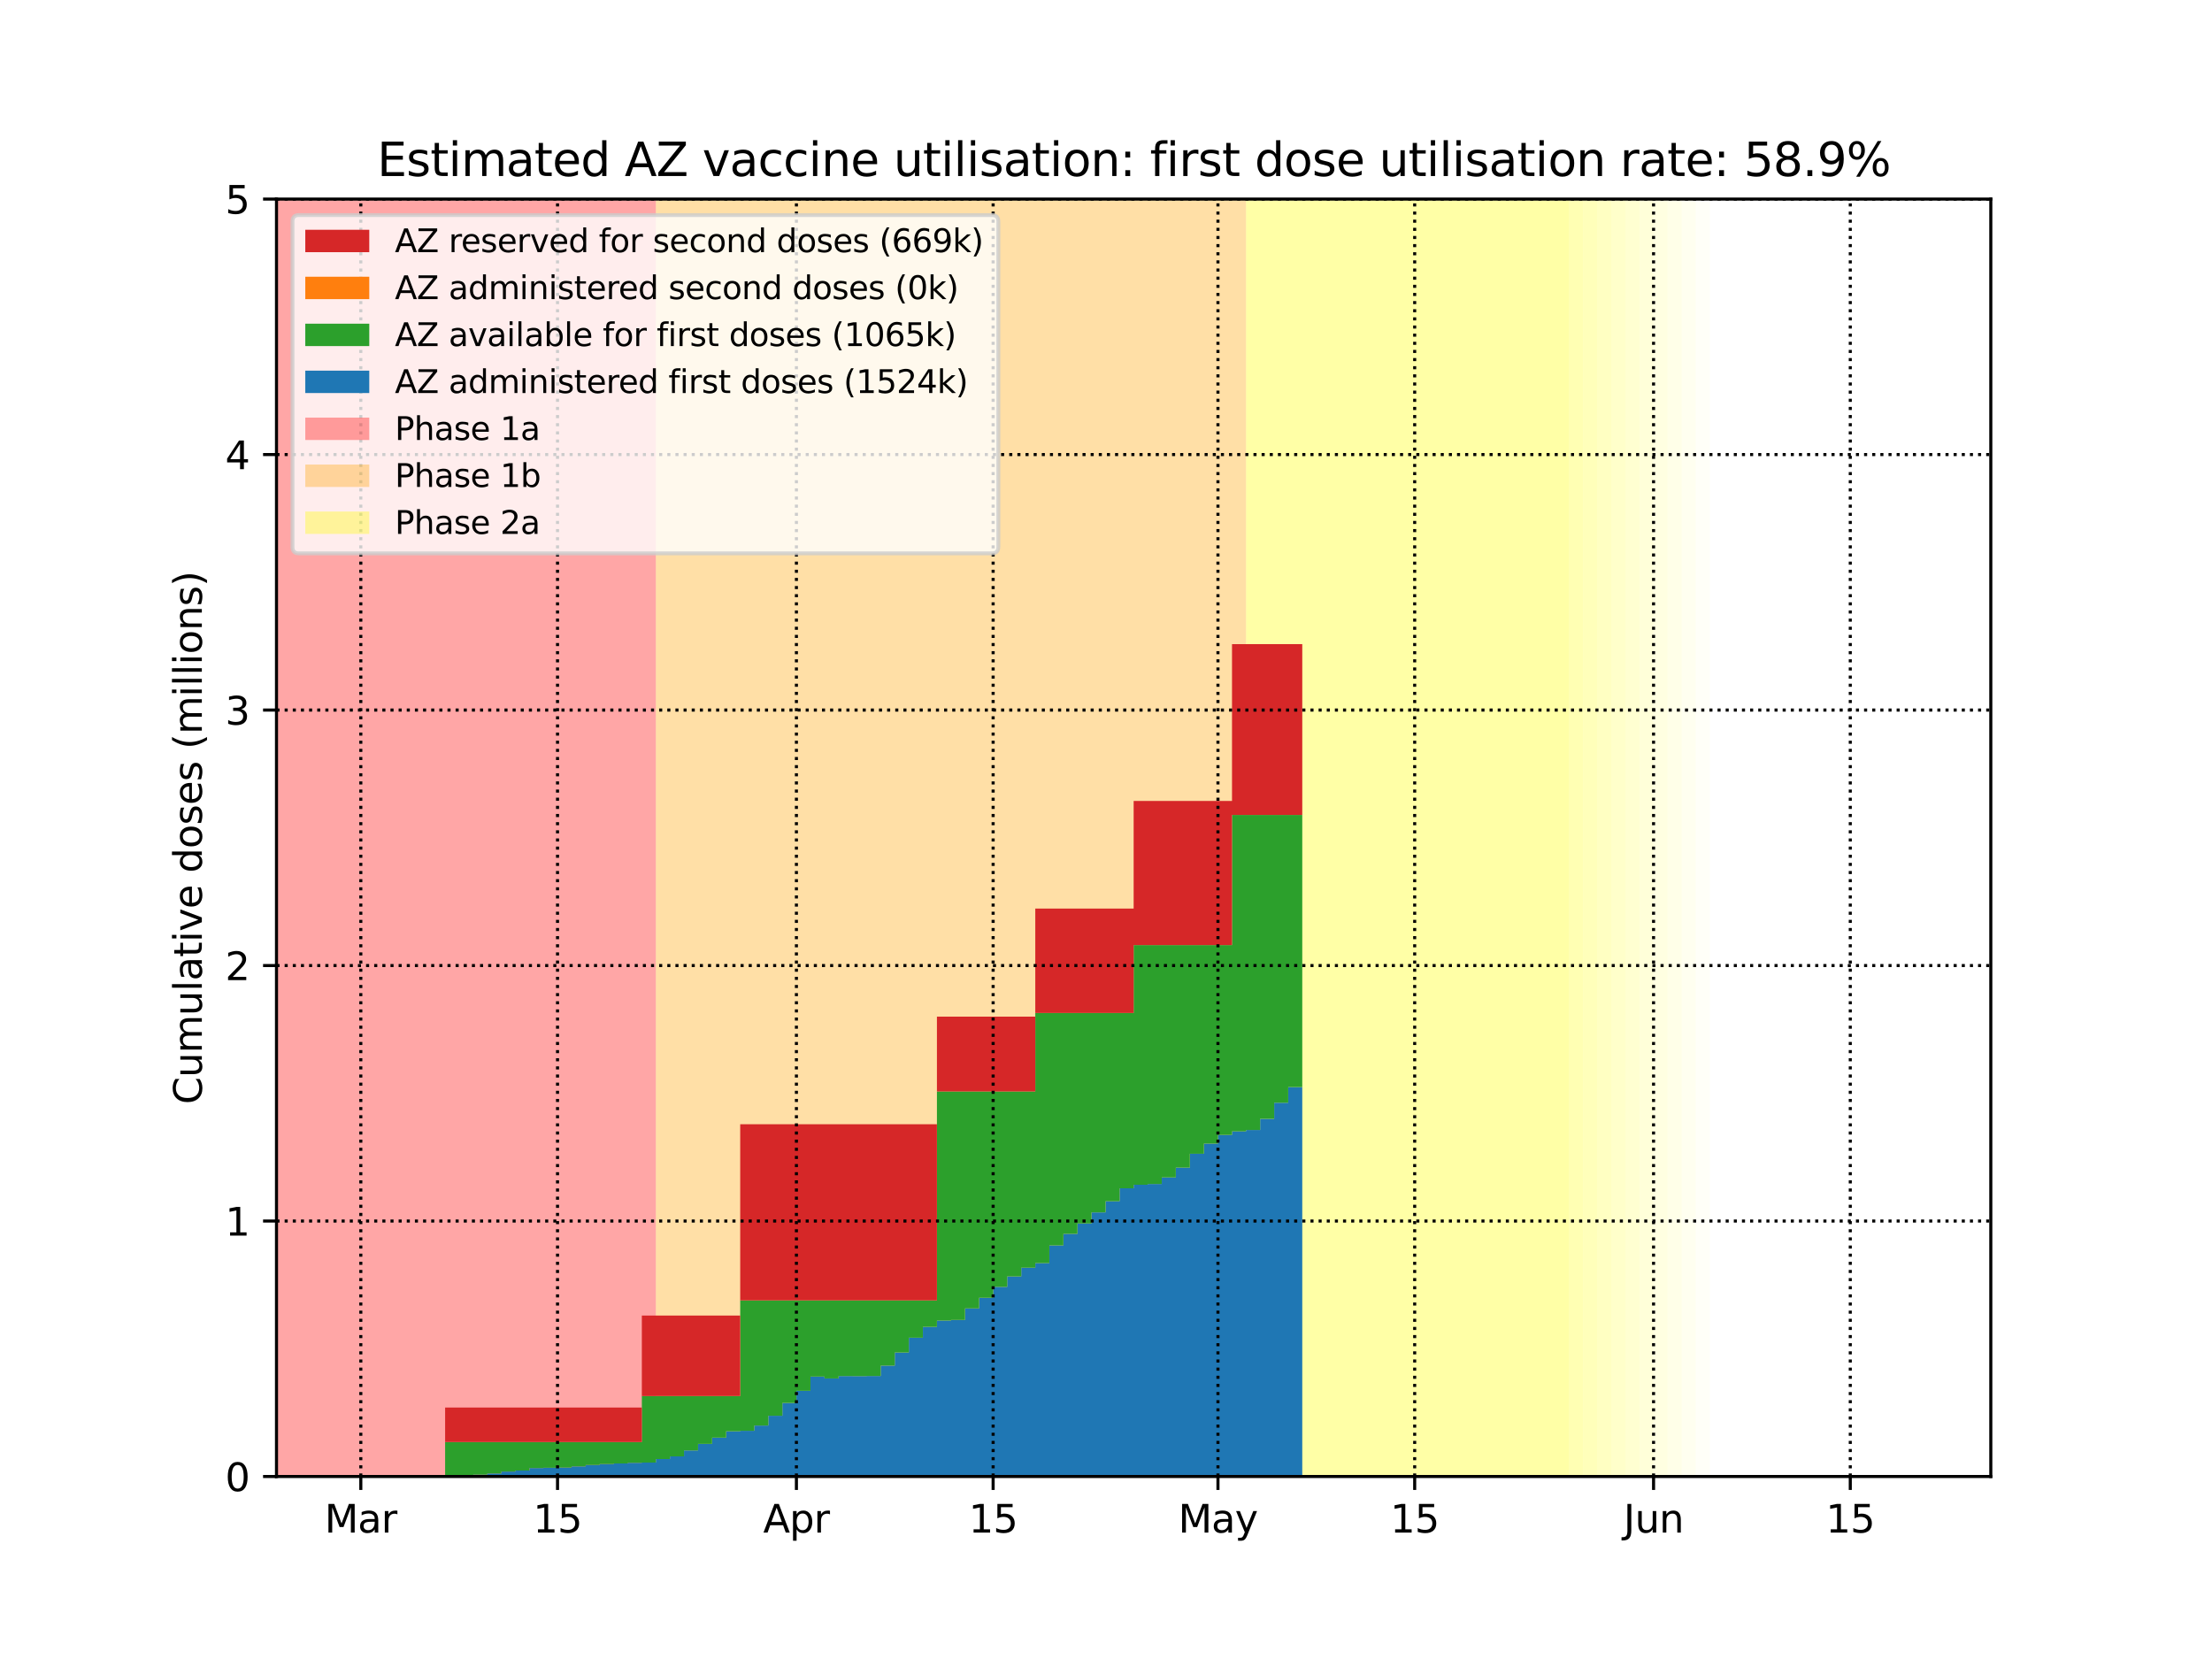 <?xml version="1.0" encoding="utf-8" standalone="no"?>
<!DOCTYPE svg PUBLIC "-//W3C//DTD SVG 1.1//EN"
  "http://www.w3.org/Graphics/SVG/1.1/DTD/svg11.dtd">
<svg height="432pt" version="1.1" viewBox="0 0 576 432" width="576pt" xmlns="http://www.w3.org/2000/svg" xmlns:xlink="http://www.w3.org/1999/xlink">
 <defs>
  <style type="text/css">*{stroke-linecap:butt;stroke-linejoin:round;}</style>
 </defs>
 <g id="figure_1">
  <g id="patch_1">
   <path d="M 0 432 
L 576 432 
L 576 0 
L 0 0 
z
" style="fill:#ffffff;"/>
  </g>
  <g id="axes_1">
   <g id="patch_2">
    <path d="M 72 384.48 
L 518.4 384.48 
L 518.4 51.84 
L 72 51.84 
z
" style="fill:#ffffff;"/>
   </g>
   <g id="PolyCollection_1">
    <defs>
     <path d="M 170.793 -47.52 
L 68.341 -47.52 
L 68.341 -380.16 
L 170.793 -380.16 
L 170.793 -380.16 
L 170.793 -47.52 
z
" id="m85a54093e1"/>
    </defs>
    <g clip-path="url(#pc255d2a6a4)">
     <use style="fill:#ff0000;fill-opacity:0.35;" x="0" xlink:href="#m85a54093e1" y="432"/>
    </g>
   </g>
   <g id="PolyCollection_2">
    <defs>
     <path d="M 324.472 -47.52 
L 170.793 -47.52 
L 170.793 -380.16 
L 324.472 -380.16 
L 324.472 -380.16 
L 324.472 -47.52 
z
" id="me436b63301"/>
    </defs>
    <g clip-path="url(#pc255d2a6a4)">
     <use style="fill:#ffa500;fill-opacity:0.35;" x="0" xlink:href="#me436b63301" y="432"/>
    </g>
   </g>
   <g id="PolyCollection_3">
    <defs>
     <path d="M 408.63 -47.52 
L 324.472 -47.52 
L 324.472 -380.16 
L 408.63 -380.16 
L 408.63 -380.16 
L 408.63 -47.52 
z
" id="m7897447ae5"/>
    </defs>
    <g clip-path="url(#pc255d2a6a4)">
     <use style="fill:#ffff00;fill-opacity:0.35;" x="0" xlink:href="#m7897447ae5" y="432"/>
    </g>
   </g>
   <g id="PolyCollection_4">
    <defs>
     <path d="M 412.289 -47.52 
L 408.63 -47.52 
L 408.63 -380.16 
L 412.289 -380.16 
L 412.289 -380.16 
L 412.289 -47.52 
z
" id="m3867aa3819"/>
    </defs>
    <g clip-path="url(#pc255d2a6a4)">
     <use style="fill:#ffff00;fill-opacity:0.3;" x="0" xlink:href="#m3867aa3819" y="432"/>
    </g>
   </g>
   <g id="PolyCollection_5">
    <defs>
     <path d="M 415.948 -47.52 
L 412.289 -47.52 
L 412.289 -380.16 
L 415.948 -380.16 
L 415.948 -380.16 
L 415.948 -47.52 
z
" id="md548419077"/>
    </defs>
    <g clip-path="url(#pc255d2a6a4)">
     <use style="fill:#ffff00;fill-opacity:0.27;" x="0" xlink:href="#md548419077" y="432"/>
    </g>
   </g>
   <g id="PolyCollection_6">
    <defs>
     <path d="M 419.607 -47.52 
L 415.948 -47.52 
L 415.948 -380.16 
L 419.607 -380.16 
L 419.607 -380.16 
L 419.607 -47.52 
z
" id="m0321e75cab"/>
    </defs>
    <g clip-path="url(#pc255d2a6a4)">
     <use style="fill:#ffff00;fill-opacity:0.24;" x="0" xlink:href="#m0321e75cab" y="432"/>
    </g>
   </g>
   <g id="PolyCollection_7">
    <defs>
     <path d="M 423.266 -47.52 
L 419.607 -47.52 
L 419.607 -380.16 
L 423.266 -380.16 
L 423.266 -380.16 
L 423.266 -47.52 
z
" id="mc8909198b6"/>
    </defs>
    <g clip-path="url(#pc255d2a6a4)">
     <use style="fill:#ffff00;fill-opacity:0.21;" x="0" xlink:href="#mc8909198b6" y="432"/>
    </g>
   </g>
   <g id="PolyCollection_8">
    <defs>
     <path d="M 426.925 -47.52 
L 423.266 -47.52 
L 423.266 -380.16 
L 426.925 -380.16 
L 426.925 -380.16 
L 426.925 -47.52 
z
" id="m7f1500eeb6"/>
    </defs>
    <g clip-path="url(#pc255d2a6a4)">
     <use style="fill:#ffff00;fill-opacity:0.18;" x="0" xlink:href="#m7f1500eeb6" y="432"/>
    </g>
   </g>
   <g id="PolyCollection_9">
    <defs>
     <path d="M 430.584 -47.52 
L 426.925 -47.52 
L 426.925 -380.16 
L 430.584 -380.16 
L 430.584 -380.16 
L 430.584 -47.52 
z
" id="m7a66350fa4"/>
    </defs>
    <g clip-path="url(#pc255d2a6a4)">
     <use style="fill:#ffff00;fill-opacity:0.15;" x="0" xlink:href="#m7a66350fa4" y="432"/>
    </g>
   </g>
   <g id="PolyCollection_10">
    <defs>
     <path d="M 434.243 -47.52 
L 430.584 -47.52 
L 430.584 -380.16 
L 434.243 -380.16 
L 434.243 -380.16 
L 434.243 -47.52 
z
" id="m8dfec1037e"/>
    </defs>
    <g clip-path="url(#pc255d2a6a4)">
     <use style="fill:#ffff00;fill-opacity:0.12;" x="0" xlink:href="#m8dfec1037e" y="432"/>
    </g>
   </g>
   <g id="PolyCollection_11">
    <defs>
     <path d="M 437.902 -47.52 
L 434.243 -47.52 
L 434.243 -380.16 
L 437.902 -380.16 
L 437.902 -380.16 
L 437.902 -47.52 
z
" id="m9865bb705f"/>
    </defs>
    <g clip-path="url(#pc255d2a6a4)">
     <use style="fill:#ffff00;fill-opacity:0.09;" x="0" xlink:href="#m9865bb705f" y="432"/>
    </g>
   </g>
   <g id="PolyCollection_12">
    <defs>
     <path d="M 441.561 -47.52 
L 437.902 -47.52 
L 437.902 -380.16 
L 441.561 -380.16 
L 441.561 -380.16 
L 441.561 -47.52 
z
" id="me0fc568267"/>
    </defs>
    <g clip-path="url(#pc255d2a6a4)">
     <use style="fill:#ffff00;fill-opacity:0.06;" x="0" xlink:href="#me0fc568267" y="432"/>
    </g>
   </g>
   <g id="PolyCollection_13">
    <defs>
     <path d="M 445.22 -47.52 
L 441.561 -47.52 
L 441.561 -380.16 
L 445.22 -380.16 
L 445.22 -380.16 
L 445.22 -47.52 
z
" id="md0949e9876"/>
    </defs>
    <g clip-path="url(#pc255d2a6a4)">
     <use style="fill:#ffff00;fill-opacity:0.03;" x="0" xlink:href="#md0949e9876" y="432"/>
    </g>
   </g>
   <g id="PolyCollection_14">
    <defs>
     <path d="M 72 -47.52 
L 72 -47.52 
L 72 -47.52 
L 75.659 -47.52 
L 75.659 -47.52 
L 79.318 -47.52 
L 79.318 -47.52 
L 82.977 -47.52 
L 82.977 -47.52 
L 86.636 -47.52 
L 86.636 -47.52 
L 90.295 -47.52 
L 90.295 -47.52 
L 93.954 -47.52 
L 93.954 -47.52 
L 97.613 -47.52 
L 97.613 -47.52 
L 101.272 -47.52 
L 101.272 -47.52 
L 104.931 -47.52 
L 104.931 -47.52 
L 108.59 -47.52 
L 108.59 -47.52 
L 112.249 -47.52 
L 112.249 -47.52 
L 115.908 -47.52 
L 115.908 -47.52 
L 119.567 -47.52 
L 119.567 -47.52 
L 123.226 -47.52 
L 123.226 -47.52 
L 126.885 -47.52 
L 126.885 -47.52 
L 130.544 -47.52 
L 130.544 -47.52 
L 134.203 -47.52 
L 134.203 -47.52 
L 137.862 -47.52 
L 137.862 -47.52 
L 141.521 -47.52 
L 141.521 -47.52 
L 145.18 -47.52 
L 145.18 -47.52 
L 148.839 -47.52 
L 148.839 -47.52 
L 152.498 -47.52 
L 152.498 -47.52 
L 156.157 -47.52 
L 156.157 -47.52 
L 159.816 -47.52 
L 159.816 -47.52 
L 163.475 -47.52 
L 163.475 -47.52 
L 167.134 -47.52 
L 167.134 -47.52 
L 170.793 -47.52 
L 170.793 -47.52 
L 174.452 -47.52 
L 174.452 -47.52 
L 178.111 -47.52 
L 178.111 -47.52 
L 181.77 -47.52 
L 181.77 -47.52 
L 185.43 -47.52 
L 185.43 -47.52 
L 189.089 -47.52 
L 189.089 -47.52 
L 192.748 -47.52 
L 192.748 -47.52 
L 196.407 -47.52 
L 196.407 -47.52 
L 200.066 -47.52 
L 200.066 -47.52 
L 203.725 -47.52 
L 203.725 -47.52 
L 207.384 -47.52 
L 207.384 -47.52 
L 211.043 -47.52 
L 211.043 -47.52 
L 214.702 -47.52 
L 214.702 -47.52 
L 218.361 -47.52 
L 218.361 -47.52 
L 222.02 -47.52 
L 222.02 -47.52 
L 225.679 -47.52 
L 225.679 -47.52 
L 229.338 -47.52 
L 229.338 -47.52 
L 232.997 -47.52 
L 232.997 -47.52 
L 236.656 -47.52 
L 236.656 -47.52 
L 240.315 -47.52 
L 240.315 -47.52 
L 243.974 -47.52 
L 243.974 -47.52 
L 247.633 -47.52 
L 247.633 -47.52 
L 251.292 -47.52 
L 251.292 -47.52 
L 254.951 -47.52 
L 254.951 -47.52 
L 258.61 -47.52 
L 258.61 -47.52 
L 262.269 -47.52 
L 262.269 -47.52 
L 265.928 -47.52 
L 265.928 -47.52 
L 269.587 -47.52 
L 269.587 -47.52 
L 273.246 -47.52 
L 273.246 -47.52 
L 276.905 -47.52 
L 276.905 -47.52 
L 280.564 -47.52 
L 280.564 -47.52 
L 284.223 -47.52 
L 284.223 -47.52 
L 287.882 -47.52 
L 287.882 -47.52 
L 291.541 -47.52 
L 291.541 -47.52 
L 295.2 -47.52 
L 295.2 -47.52 
L 298.859 -47.52 
L 298.859 -47.52 
L 302.518 -47.52 
L 302.518 -47.52 
L 306.177 -47.52 
L 306.177 -47.52 
L 309.836 -47.52 
L 309.836 -47.52 
L 313.495 -47.52 
L 313.495 -47.52 
L 317.154 -47.52 
L 317.154 -47.52 
L 320.813 -47.52 
L 320.813 -47.52 
L 324.472 -47.52 
L 324.472 -47.52 
L 328.131 -47.52 
L 328.131 -47.52 
L 331.79 -47.52 
L 331.79 -47.52 
L 335.449 -47.52 
L 335.449 -47.52 
L 339.108 -47.52 
L 339.108 -148.927 
L 339.108 -148.927 
L 335.449 -148.927 
L 335.449 -144.858 
L 331.79 -144.858 
L 331.79 -140.664 
L 328.131 -140.664 
L 328.131 -137.768 
L 324.472 -137.768 
L 324.472 -137.416 
L 320.813 -137.416 
L 320.813 -136.477 
L 317.154 -136.477 
L 317.154 -134.212 
L 313.495 -134.212 
L 313.495 -131.568 
L 309.836 -131.568 
L 309.836 -127.97 
L 306.177 -127.97 
L 306.177 -125.41 
L 302.518 -125.41 
L 302.518 -123.69 
L 298.859 -123.69 
L 298.859 -123.5 
L 295.2 -123.5 
L 295.2 -122.579 
L 291.541 -122.579 
L 291.541 -119.213 
L 287.882 -119.213 
L 287.882 -116.304 
L 284.223 -116.304 
L 284.223 -113.422 
L 280.564 -113.422 
L 280.564 -110.718 
L 276.905 -110.718 
L 276.905 -107.701 
L 273.246 -107.701 
L 273.246 -103.102 
L 269.587 -103.102 
L 269.587 -101.897 
L 265.928 -101.897 
L 265.928 -99.617 
L 262.269 -99.617 
L 262.269 -96.908 
L 258.61 -96.908 
L 258.61 -94.063 
L 254.951 -94.063 
L 254.951 -91.298 
L 251.292 -91.298 
L 251.292 -88.287 
L 247.633 -88.287 
L 247.633 -88.142 
L 243.974 -88.142 
L 243.974 -86.488 
L 240.315 -86.488 
L 240.315 -83.672 
L 236.656 -83.672 
L 236.656 -79.817 
L 232.997 -79.817 
L 232.997 -76.403 
L 229.338 -76.403 
L 229.338 -73.695 
L 225.679 -73.695 
L 225.679 -73.666 
L 222.02 -73.666 
L 222.02 -73.685 
L 218.361 -73.685 
L 218.361 -73.052 
L 214.702 -73.052 
L 214.702 -73.539 
L 211.043 -73.539 
L 211.043 -69.845 
L 207.384 -69.845 
L 207.384 -66.681 
L 203.725 -66.681 
L 203.725 -63.349 
L 200.066 -63.349 
L 200.066 -60.795 
L 196.407 -60.795 
L 196.407 -59.421 
L 192.748 -59.421 
L 192.748 -59.299 
L 189.089 -59.299 
L 189.089 -57.653 
L 185.43 -57.653 
L 185.43 -56.022 
L 181.77 -56.022 
L 181.77 -54.306 
L 178.111 -54.306 
L 178.111 -52.758 
L 174.452 -52.758 
L 174.452 -52.074 
L 170.793 -52.074 
L 170.793 -51.142 
L 167.134 -51.142 
L 167.134 -51.09 
L 163.475 -51.09 
L 163.475 -50.919 
L 159.816 -50.919 
L 159.816 -50.767 
L 156.157 -50.767 
L 156.157 -50.515 
L 152.498 -50.515 
L 152.498 -50.153 
L 148.839 -50.153 
L 148.839 -49.84 
L 145.18 -49.84 
L 145.18 -49.793 
L 141.521 -49.793 
L 141.521 -49.725 
L 137.862 -49.725 
L 137.862 -49.077 
L 134.203 -49.077 
L 134.203 -48.807 
L 130.544 -48.807 
L 130.544 -48.303 
L 126.885 -48.303 
L 126.885 -48.001 
L 123.226 -48.001 
L 123.226 -47.772 
L 119.567 -47.772 
L 119.567 -47.638 
L 115.908 -47.638 
L 115.908 -47.52 
L 112.249 -47.52 
L 112.249 -47.52 
L 108.59 -47.52 
L 108.59 -47.52 
L 104.931 -47.52 
L 104.931 -47.52 
L 101.272 -47.52 
L 101.272 -47.52 
L 97.613 -47.52 
L 97.613 -47.52 
L 93.954 -47.52 
L 93.954 -47.52 
L 90.295 -47.52 
L 90.295 -47.52 
L 86.636 -47.52 
L 86.636 -47.52 
L 82.977 -47.52 
L 82.977 -47.52 
L 79.318 -47.52 
L 79.318 -47.52 
L 75.659 -47.52 
L 75.659 -47.52 
L 72 -47.52 
L 72 -47.52 
z
" id="mbf11f83219"/>
    </defs>
    <g clip-path="url(#pc255d2a6a4)">
     <use style="fill:#1f77b4;" x="0" xlink:href="#mbf11f83219" y="432"/>
    </g>
   </g>
   <g id="PolyCollection_15">
    <defs>
     <path d="M 72 -47.52 
L 72 -47.52 
L 72 -47.52 
L 75.659 -47.52 
L 75.659 -47.52 
L 79.318 -47.52 
L 79.318 -47.52 
L 82.977 -47.52 
L 82.977 -47.52 
L 86.636 -47.52 
L 86.636 -47.52 
L 90.295 -47.52 
L 90.295 -47.52 
L 93.954 -47.52 
L 93.954 -47.52 
L 97.613 -47.52 
L 97.613 -47.52 
L 101.272 -47.52 
L 101.272 -47.52 
L 104.931 -47.52 
L 104.931 -47.52 
L 108.59 -47.52 
L 108.59 -47.52 
L 112.249 -47.52 
L 112.249 -47.52 
L 115.908 -47.52 
L 115.908 -47.638 
L 119.567 -47.638 
L 119.567 -47.772 
L 123.226 -47.772 
L 123.226 -48.001 
L 126.885 -48.001 
L 126.885 -48.303 
L 130.544 -48.303 
L 130.544 -48.807 
L 134.203 -48.807 
L 134.203 -49.077 
L 137.862 -49.077 
L 137.862 -49.725 
L 141.521 -49.725 
L 141.521 -49.793 
L 145.18 -49.793 
L 145.18 -49.84 
L 148.839 -49.84 
L 148.839 -50.153 
L 152.498 -50.153 
L 152.498 -50.515 
L 156.157 -50.515 
L 156.157 -50.767 
L 159.816 -50.767 
L 159.816 -50.919 
L 163.475 -50.919 
L 163.475 -51.09 
L 167.134 -51.09 
L 167.134 -51.142 
L 170.793 -51.142 
L 170.793 -52.074 
L 174.452 -52.074 
L 174.452 -52.758 
L 178.111 -52.758 
L 178.111 -54.306 
L 181.77 -54.306 
L 181.77 -56.022 
L 185.43 -56.022 
L 185.43 -57.653 
L 189.089 -57.653 
L 189.089 -59.299 
L 192.748 -59.299 
L 192.748 -59.421 
L 196.407 -59.421 
L 196.407 -60.795 
L 200.066 -60.795 
L 200.066 -63.349 
L 203.725 -63.349 
L 203.725 -66.681 
L 207.384 -66.681 
L 207.384 -69.845 
L 211.043 -69.845 
L 211.043 -73.539 
L 214.702 -73.539 
L 214.702 -73.052 
L 218.361 -73.052 
L 218.361 -73.685 
L 222.02 -73.685 
L 222.02 -73.666 
L 225.679 -73.666 
L 225.679 -73.695 
L 229.338 -73.695 
L 229.338 -76.403 
L 232.997 -76.403 
L 232.997 -79.817 
L 236.656 -79.817 
L 236.656 -83.672 
L 240.315 -83.672 
L 240.315 -86.488 
L 243.974 -86.488 
L 243.974 -88.142 
L 247.633 -88.142 
L 247.633 -88.287 
L 251.292 -88.287 
L 251.292 -91.298 
L 254.951 -91.298 
L 254.951 -94.063 
L 258.61 -94.063 
L 258.61 -96.908 
L 262.269 -96.908 
L 262.269 -99.617 
L 265.928 -99.617 
L 265.928 -101.897 
L 269.587 -101.897 
L 269.587 -103.102 
L 273.246 -103.102 
L 273.246 -107.701 
L 276.905 -107.701 
L 276.905 -110.718 
L 280.564 -110.718 
L 280.564 -113.422 
L 284.223 -113.422 
L 284.223 -116.304 
L 287.882 -116.304 
L 287.882 -119.213 
L 291.541 -119.213 
L 291.541 -122.579 
L 295.2 -122.579 
L 295.2 -123.5 
L 298.859 -123.5 
L 298.859 -123.69 
L 302.518 -123.69 
L 302.518 -125.41 
L 306.177 -125.41 
L 306.177 -127.97 
L 309.836 -127.97 
L 309.836 -131.568 
L 313.495 -131.568 
L 313.495 -134.212 
L 317.154 -134.212 
L 317.154 -136.477 
L 320.813 -136.477 
L 320.813 -137.416 
L 324.472 -137.416 
L 324.472 -137.768 
L 328.131 -137.768 
L 328.131 -140.664 
L 331.79 -140.664 
L 331.79 -144.858 
L 335.449 -144.858 
L 335.449 -148.927 
L 339.108 -148.927 
L 339.108 -219.79 
L 339.108 -219.79 
L 335.449 -219.79 
L 335.449 -219.79 
L 331.79 -219.79 
L 331.79 -219.79 
L 328.131 -219.79 
L 328.131 -219.79 
L 324.472 -219.79 
L 324.472 -219.79 
L 320.813 -219.79 
L 320.813 -185.904 
L 317.154 -185.904 
L 317.154 -185.904 
L 313.495 -185.904 
L 313.495 -185.904 
L 309.836 -185.904 
L 309.836 -185.904 
L 306.177 -185.904 
L 306.177 -185.904 
L 302.518 -185.904 
L 302.518 -185.904 
L 298.859 -185.904 
L 298.859 -185.904 
L 295.2 -185.904 
L 295.2 -168.223 
L 291.541 -168.223 
L 291.541 -168.223 
L 287.882 -168.223 
L 287.882 -168.223 
L 284.223 -168.223 
L 284.223 -168.223 
L 280.564 -168.223 
L 280.564 -168.223 
L 276.905 -168.223 
L 276.905 -168.223 
L 273.246 -168.223 
L 273.246 -168.223 
L 269.587 -168.223 
L 269.587 -147.786 
L 265.928 -147.786 
L 265.928 -147.786 
L 262.269 -147.786 
L 262.269 -147.786 
L 258.61 -147.786 
L 258.61 -147.786 
L 254.951 -147.786 
L 254.951 -147.786 
L 251.292 -147.786 
L 251.292 -147.786 
L 247.633 -147.786 
L 247.633 -147.786 
L 243.974 -147.786 
L 243.974 -93.384 
L 240.315 -93.384 
L 240.315 -93.384 
L 236.656 -93.384 
L 236.656 -93.384 
L 232.997 -93.384 
L 232.997 -93.384 
L 229.338 -93.384 
L 229.338 -93.384 
L 225.679 -93.384 
L 225.679 -93.384 
L 222.02 -93.384 
L 222.02 -93.384 
L 218.361 -93.384 
L 218.361 -93.384 
L 214.702 -93.384 
L 214.702 -93.384 
L 211.043 -93.384 
L 211.043 -93.384 
L 207.384 -93.384 
L 207.384 -93.384 
L 203.725 -93.384 
L 203.725 -93.384 
L 200.066 -93.384 
L 200.066 -93.384 
L 196.407 -93.384 
L 196.407 -93.384 
L 192.748 -93.384 
L 192.748 -68.476 
L 189.089 -68.476 
L 189.089 -68.476 
L 185.43 -68.476 
L 185.43 -68.476 
L 181.77 -68.476 
L 181.77 -68.476 
L 178.111 -68.476 
L 178.111 -68.476 
L 174.452 -68.476 
L 174.452 -68.476 
L 170.793 -68.476 
L 170.793 -68.476 
L 167.134 -68.476 
L 167.134 -56.501 
L 163.475 -56.501 
L 163.475 -56.501 
L 159.816 -56.501 
L 159.816 -56.501 
L 156.157 -56.501 
L 156.157 -56.501 
L 152.498 -56.501 
L 152.498 -56.501 
L 148.839 -56.501 
L 148.839 -56.501 
L 145.18 -56.501 
L 145.18 -56.501 
L 141.521 -56.501 
L 141.521 -56.501 
L 137.862 -56.501 
L 137.862 -56.501 
L 134.203 -56.501 
L 134.203 -56.501 
L 130.544 -56.501 
L 130.544 -56.501 
L 126.885 -56.501 
L 126.885 -56.501 
L 123.226 -56.501 
L 123.226 -56.501 
L 119.567 -56.501 
L 119.567 -56.501 
L 115.908 -56.501 
L 115.908 -47.52 
L 112.249 -47.52 
L 112.249 -47.52 
L 108.59 -47.52 
L 108.59 -47.52 
L 104.931 -47.52 
L 104.931 -47.52 
L 101.272 -47.52 
L 101.272 -47.52 
L 97.613 -47.52 
L 97.613 -47.52 
L 93.954 -47.52 
L 93.954 -47.52 
L 90.295 -47.52 
L 90.295 -47.52 
L 86.636 -47.52 
L 86.636 -47.52 
L 82.977 -47.52 
L 82.977 -47.52 
L 79.318 -47.52 
L 79.318 -47.52 
L 75.659 -47.52 
L 75.659 -47.52 
L 72 -47.52 
L 72 -47.52 
z
" id="m804e128197"/>
    </defs>
    <g clip-path="url(#pc255d2a6a4)">
     <use style="fill:#2ca02c;" x="0" xlink:href="#m804e128197" y="432"/>
    </g>
   </g>
   <g id="PolyCollection_16">
    <defs>
     <path d="M 72 -47.52 
L 72 -47.52 
L 72 -47.52 
L 75.659 -47.52 
L 75.659 -47.52 
L 79.318 -47.52 
L 79.318 -47.52 
L 82.977 -47.52 
L 82.977 -47.52 
L 86.636 -47.52 
L 86.636 -47.52 
L 90.295 -47.52 
L 90.295 -47.52 
L 93.954 -47.52 
L 93.954 -47.52 
L 97.613 -47.52 
L 97.613 -47.52 
L 101.272 -47.52 
L 101.272 -47.52 
L 104.931 -47.52 
L 104.931 -47.52 
L 108.59 -47.52 
L 108.59 -47.52 
L 112.249 -47.52 
L 112.249 -47.52 
L 115.908 -47.52 
L 115.908 -56.501 
L 119.567 -56.501 
L 119.567 -56.501 
L 123.226 -56.501 
L 123.226 -56.501 
L 126.885 -56.501 
L 126.885 -56.501 
L 130.544 -56.501 
L 130.544 -56.501 
L 134.203 -56.501 
L 134.203 -56.501 
L 137.862 -56.501 
L 137.862 -56.501 
L 141.521 -56.501 
L 141.521 -56.501 
L 145.18 -56.501 
L 145.18 -56.501 
L 148.839 -56.501 
L 148.839 -56.501 
L 152.498 -56.501 
L 152.498 -56.501 
L 156.157 -56.501 
L 156.157 -56.501 
L 159.816 -56.501 
L 159.816 -56.501 
L 163.475 -56.501 
L 163.475 -56.501 
L 167.134 -56.501 
L 167.134 -68.476 
L 170.793 -68.476 
L 170.793 -68.476 
L 174.452 -68.476 
L 174.452 -68.476 
L 178.111 -68.476 
L 178.111 -68.476 
L 181.77 -68.476 
L 181.77 -68.476 
L 185.43 -68.476 
L 185.43 -68.476 
L 189.089 -68.476 
L 189.089 -68.476 
L 192.748 -68.476 
L 192.748 -93.384 
L 196.407 -93.384 
L 196.407 -93.384 
L 200.066 -93.384 
L 200.066 -93.384 
L 203.725 -93.384 
L 203.725 -93.384 
L 207.384 -93.384 
L 207.384 -93.384 
L 211.043 -93.384 
L 211.043 -93.384 
L 214.702 -93.384 
L 214.702 -93.384 
L 218.361 -93.384 
L 218.361 -93.384 
L 222.02 -93.384 
L 222.02 -93.384 
L 225.679 -93.384 
L 225.679 -93.384 
L 229.338 -93.384 
L 229.338 -93.384 
L 232.997 -93.384 
L 232.997 -93.384 
L 236.656 -93.384 
L 236.656 -93.384 
L 240.315 -93.384 
L 240.315 -93.384 
L 243.974 -93.384 
L 243.974 -147.786 
L 247.633 -147.786 
L 247.633 -147.786 
L 251.292 -147.786 
L 251.292 -147.786 
L 254.951 -147.786 
L 254.951 -147.786 
L 258.61 -147.786 
L 258.61 -147.786 
L 262.269 -147.786 
L 262.269 -147.786 
L 265.928 -147.786 
L 265.928 -147.786 
L 269.587 -147.786 
L 269.587 -168.223 
L 273.246 -168.223 
L 273.246 -168.223 
L 276.905 -168.223 
L 276.905 -168.223 
L 280.564 -168.223 
L 280.564 -168.223 
L 284.223 -168.223 
L 284.223 -168.223 
L 287.882 -168.223 
L 287.882 -168.223 
L 291.541 -168.223 
L 291.541 -168.223 
L 295.2 -168.223 
L 295.2 -185.904 
L 298.859 -185.904 
L 298.859 -185.904 
L 302.518 -185.904 
L 302.518 -185.904 
L 306.177 -185.904 
L 306.177 -185.904 
L 309.836 -185.904 
L 309.836 -185.904 
L 313.495 -185.904 
L 313.495 -185.904 
L 317.154 -185.904 
L 317.154 -185.904 
L 320.813 -185.904 
L 320.813 -219.79 
L 324.472 -219.79 
L 324.472 -219.79 
L 328.131 -219.79 
L 328.131 -219.79 
L 331.79 -219.79 
L 331.79 -219.79 
L 335.449 -219.79 
L 335.449 -219.79 
L 339.108 -219.79 
L 339.108 -219.79 
L 339.108 -219.79 
L 335.449 -219.79 
L 335.449 -219.79 
L 331.79 -219.79 
L 331.79 -219.79 
L 328.131 -219.79 
L 328.131 -219.79 
L 324.472 -219.79 
L 324.472 -219.79 
L 320.813 -219.79 
L 320.813 -185.904 
L 317.154 -185.904 
L 317.154 -185.904 
L 313.495 -185.904 
L 313.495 -185.904 
L 309.836 -185.904 
L 309.836 -185.904 
L 306.177 -185.904 
L 306.177 -185.904 
L 302.518 -185.904 
L 302.518 -185.904 
L 298.859 -185.904 
L 298.859 -185.904 
L 295.2 -185.904 
L 295.2 -168.223 
L 291.541 -168.223 
L 291.541 -168.223 
L 287.882 -168.223 
L 287.882 -168.223 
L 284.223 -168.223 
L 284.223 -168.223 
L 280.564 -168.223 
L 280.564 -168.223 
L 276.905 -168.223 
L 276.905 -168.223 
L 273.246 -168.223 
L 273.246 -168.223 
L 269.587 -168.223 
L 269.587 -147.786 
L 265.928 -147.786 
L 265.928 -147.786 
L 262.269 -147.786 
L 262.269 -147.786 
L 258.61 -147.786 
L 258.61 -147.786 
L 254.951 -147.786 
L 254.951 -147.786 
L 251.292 -147.786 
L 251.292 -147.786 
L 247.633 -147.786 
L 247.633 -147.786 
L 243.974 -147.786 
L 243.974 -93.384 
L 240.315 -93.384 
L 240.315 -93.384 
L 236.656 -93.384 
L 236.656 -93.384 
L 232.997 -93.384 
L 232.997 -93.384 
L 229.338 -93.384 
L 229.338 -93.384 
L 225.679 -93.384 
L 225.679 -93.384 
L 222.02 -93.384 
L 222.02 -93.384 
L 218.361 -93.384 
L 218.361 -93.384 
L 214.702 -93.384 
L 214.702 -93.384 
L 211.043 -93.384 
L 211.043 -93.384 
L 207.384 -93.384 
L 207.384 -93.384 
L 203.725 -93.384 
L 203.725 -93.384 
L 200.066 -93.384 
L 200.066 -93.384 
L 196.407 -93.384 
L 196.407 -93.384 
L 192.748 -93.384 
L 192.748 -68.476 
L 189.089 -68.476 
L 189.089 -68.476 
L 185.43 -68.476 
L 185.43 -68.476 
L 181.77 -68.476 
L 181.77 -68.476 
L 178.111 -68.476 
L 178.111 -68.476 
L 174.452 -68.476 
L 174.452 -68.476 
L 170.793 -68.476 
L 170.793 -68.476 
L 167.134 -68.476 
L 167.134 -56.501 
L 163.475 -56.501 
L 163.475 -56.501 
L 159.816 -56.501 
L 159.816 -56.501 
L 156.157 -56.501 
L 156.157 -56.501 
L 152.498 -56.501 
L 152.498 -56.501 
L 148.839 -56.501 
L 148.839 -56.501 
L 145.18 -56.501 
L 145.18 -56.501 
L 141.521 -56.501 
L 141.521 -56.501 
L 137.862 -56.501 
L 137.862 -56.501 
L 134.203 -56.501 
L 134.203 -56.501 
L 130.544 -56.501 
L 130.544 -56.501 
L 126.885 -56.501 
L 126.885 -56.501 
L 123.226 -56.501 
L 123.226 -56.501 
L 119.567 -56.501 
L 119.567 -56.501 
L 115.908 -56.501 
L 115.908 -47.52 
L 112.249 -47.52 
L 112.249 -47.52 
L 108.59 -47.52 
L 108.59 -47.52 
L 104.931 -47.52 
L 104.931 -47.52 
L 101.272 -47.52 
L 101.272 -47.52 
L 97.613 -47.52 
L 97.613 -47.52 
L 93.954 -47.52 
L 93.954 -47.52 
L 90.295 -47.52 
L 90.295 -47.52 
L 86.636 -47.52 
L 86.636 -47.52 
L 82.977 -47.52 
L 82.977 -47.52 
L 79.318 -47.52 
L 79.318 -47.52 
L 75.659 -47.52 
L 75.659 -47.52 
L 72 -47.52 
L 72 -47.52 
z
" id="m00820187e4"/>
    </defs>
    <g clip-path="url(#pc255d2a6a4)">
     <use style="fill:#ff7f0e;" x="0" xlink:href="#m00820187e4" y="432"/>
    </g>
   </g>
   <g id="PolyCollection_17">
    <defs>
     <path d="M 72 -47.52 
L 72 -47.52 
L 72 -47.52 
L 75.659 -47.52 
L 75.659 -47.52 
L 79.318 -47.52 
L 79.318 -47.52 
L 82.977 -47.52 
L 82.977 -47.52 
L 86.636 -47.52 
L 86.636 -47.52 
L 90.295 -47.52 
L 90.295 -47.52 
L 93.954 -47.52 
L 93.954 -47.52 
L 97.613 -47.52 
L 97.613 -47.52 
L 101.272 -47.52 
L 101.272 -47.52 
L 104.931 -47.52 
L 104.931 -47.52 
L 108.59 -47.52 
L 108.59 -47.52 
L 112.249 -47.52 
L 112.249 -47.52 
L 115.908 -47.52 
L 115.908 -56.501 
L 119.567 -56.501 
L 119.567 -56.501 
L 123.226 -56.501 
L 123.226 -56.501 
L 126.885 -56.501 
L 126.885 -56.501 
L 130.544 -56.501 
L 130.544 -56.501 
L 134.203 -56.501 
L 134.203 -56.501 
L 137.862 -56.501 
L 137.862 -56.501 
L 141.521 -56.501 
L 141.521 -56.501 
L 145.18 -56.501 
L 145.18 -56.501 
L 148.839 -56.501 
L 148.839 -56.501 
L 152.498 -56.501 
L 152.498 -56.501 
L 156.157 -56.501 
L 156.157 -56.501 
L 159.816 -56.501 
L 159.816 -56.501 
L 163.475 -56.501 
L 163.475 -56.501 
L 167.134 -56.501 
L 167.134 -68.476 
L 170.793 -68.476 
L 170.793 -68.476 
L 174.452 -68.476 
L 174.452 -68.476 
L 178.111 -68.476 
L 178.111 -68.476 
L 181.77 -68.476 
L 181.77 -68.476 
L 185.43 -68.476 
L 185.43 -68.476 
L 189.089 -68.476 
L 189.089 -68.476 
L 192.748 -68.476 
L 192.748 -93.384 
L 196.407 -93.384 
L 196.407 -93.384 
L 200.066 -93.384 
L 200.066 -93.384 
L 203.725 -93.384 
L 203.725 -93.384 
L 207.384 -93.384 
L 207.384 -93.384 
L 211.043 -93.384 
L 211.043 -93.384 
L 214.702 -93.384 
L 214.702 -93.384 
L 218.361 -93.384 
L 218.361 -93.384 
L 222.02 -93.384 
L 222.02 -93.384 
L 225.679 -93.384 
L 225.679 -93.384 
L 229.338 -93.384 
L 229.338 -93.384 
L 232.997 -93.384 
L 232.997 -93.384 
L 236.656 -93.384 
L 236.656 -93.384 
L 240.315 -93.384 
L 240.315 -93.384 
L 243.974 -93.384 
L 243.974 -147.786 
L 247.633 -147.786 
L 247.633 -147.786 
L 251.292 -147.786 
L 251.292 -147.786 
L 254.951 -147.786 
L 254.951 -147.786 
L 258.61 -147.786 
L 258.61 -147.786 
L 262.269 -147.786 
L 262.269 -147.786 
L 265.928 -147.786 
L 265.928 -147.786 
L 269.587 -147.786 
L 269.587 -168.223 
L 273.246 -168.223 
L 273.246 -168.223 
L 276.905 -168.223 
L 276.905 -168.223 
L 280.564 -168.223 
L 280.564 -168.223 
L 284.223 -168.223 
L 284.223 -168.223 
L 287.882 -168.223 
L 287.882 -168.223 
L 291.541 -168.223 
L 291.541 -168.223 
L 295.2 -168.223 
L 295.2 -185.904 
L 298.859 -185.904 
L 298.859 -185.904 
L 302.518 -185.904 
L 302.518 -185.904 
L 306.177 -185.904 
L 306.177 -185.904 
L 309.836 -185.904 
L 309.836 -185.904 
L 313.495 -185.904 
L 313.495 -185.904 
L 317.154 -185.904 
L 317.154 -185.904 
L 320.813 -185.904 
L 320.813 -219.79 
L 324.472 -219.79 
L 324.472 -219.79 
L 328.131 -219.79 
L 328.131 -219.79 
L 331.79 -219.79 
L 331.79 -219.79 
L 335.449 -219.79 
L 335.449 -219.79 
L 339.108 -219.79 
L 339.108 -264.268 
L 339.108 -264.268 
L 335.449 -264.268 
L 335.449 -264.268 
L 331.79 -264.268 
L 331.79 -264.268 
L 328.131 -264.268 
L 328.131 -264.268 
L 324.472 -264.268 
L 324.472 -264.268 
L 320.813 -264.268 
L 320.813 -223.433 
L 317.154 -223.433 
L 317.154 -223.433 
L 313.495 -223.433 
L 313.495 -223.433 
L 309.836 -223.433 
L 309.836 -223.433 
L 306.177 -223.433 
L 306.177 -223.433 
L 302.518 -223.433 
L 302.518 -223.433 
L 298.859 -223.433 
L 298.859 -223.433 
L 295.2 -223.433 
L 295.2 -195.412 
L 291.541 -195.412 
L 291.541 -195.412 
L 287.882 -195.412 
L 287.882 -195.412 
L 284.223 -195.412 
L 284.223 -195.412 
L 280.564 -195.412 
L 280.564 -195.412 
L 276.905 -195.412 
L 276.905 -195.412 
L 273.246 -195.412 
L 273.246 -195.412 
L 269.587 -195.412 
L 269.587 -167.27 
L 265.928 -167.27 
L 265.928 -167.27 
L 262.269 -167.27 
L 262.269 -167.27 
L 258.61 -167.27 
L 258.61 -167.27 
L 254.951 -167.27 
L 254.951 -167.27 
L 251.292 -167.27 
L 251.292 -167.27 
L 247.633 -167.27 
L 247.633 -167.27 
L 243.974 -167.27 
L 243.974 -139.249 
L 240.315 -139.249 
L 240.315 -139.249 
L 236.656 -139.249 
L 236.656 -139.249 
L 232.997 -139.249 
L 232.997 -139.249 
L 229.338 -139.249 
L 229.338 -139.249 
L 225.679 -139.249 
L 225.679 -139.249 
L 222.02 -139.249 
L 222.02 -139.249 
L 218.361 -139.249 
L 218.361 -139.249 
L 214.702 -139.249 
L 214.702 -139.249 
L 211.043 -139.249 
L 211.043 -139.249 
L 207.384 -139.249 
L 207.384 -139.249 
L 203.725 -139.249 
L 203.725 -139.249 
L 200.066 -139.249 
L 200.066 -139.249 
L 196.407 -139.249 
L 196.407 -139.249 
L 192.748 -139.249 
L 192.748 -89.433 
L 189.089 -89.433 
L 189.089 -89.433 
L 185.43 -89.433 
L 185.43 -89.433 
L 181.77 -89.433 
L 181.77 -89.433 
L 178.111 -89.433 
L 178.111 -89.433 
L 174.452 -89.433 
L 174.452 -89.433 
L 170.793 -89.433 
L 170.793 -89.433 
L 167.134 -89.433 
L 167.134 -65.483 
L 163.475 -65.483 
L 163.475 -65.483 
L 159.816 -65.483 
L 159.816 -65.483 
L 156.157 -65.483 
L 156.157 -65.483 
L 152.498 -65.483 
L 152.498 -65.483 
L 148.839 -65.483 
L 148.839 -65.483 
L 145.18 -65.483 
L 145.18 -65.483 
L 141.521 -65.483 
L 141.521 -65.483 
L 137.862 -65.483 
L 137.862 -65.483 
L 134.203 -65.483 
L 134.203 -65.483 
L 130.544 -65.483 
L 130.544 -65.483 
L 126.885 -65.483 
L 126.885 -65.483 
L 123.226 -65.483 
L 123.226 -65.483 
L 119.567 -65.483 
L 119.567 -65.483 
L 115.908 -65.483 
L 115.908 -47.52 
L 112.249 -47.52 
L 112.249 -47.52 
L 108.59 -47.52 
L 108.59 -47.52 
L 104.931 -47.52 
L 104.931 -47.52 
L 101.272 -47.52 
L 101.272 -47.52 
L 97.613 -47.52 
L 97.613 -47.52 
L 93.954 -47.52 
L 93.954 -47.52 
L 90.295 -47.52 
L 90.295 -47.52 
L 86.636 -47.52 
L 86.636 -47.52 
L 82.977 -47.52 
L 82.977 -47.52 
L 79.318 -47.52 
L 79.318 -47.52 
L 75.659 -47.52 
L 75.659 -47.52 
L 72 -47.52 
L 72 -47.52 
z
" id="m756c741838"/>
    </defs>
    <g clip-path="url(#pc255d2a6a4)">
     <use style="fill:#d62728;" x="0" xlink:href="#m756c741838" y="432"/>
    </g>
   </g>
   <g id="matplotlib.axis_1">
    <g id="xtick_1">
     <g id="line2d_1">
      <path clip-path="url(#pc255d2a6a4)" d="M 93.954 384.48 
L 93.954 51.84 
" style="fill:none;stroke:#000000;stroke-dasharray:0.8,1.32;stroke-dashoffset:0;stroke-width:0.8;"/>
     </g>
     <g id="line2d_2">
      <defs>
       <path d="M 0 0 
L 0 3.5 
" id="mb1a49cffc6" style="stroke:#000000;stroke-width:0.8;"/>
      </defs>
      <g>
       <use style="stroke:#000000;stroke-width:0.8;" x="93.954" xlink:href="#mb1a49cffc6" y="384.48"/>
      </g>
     </g>
     <g id="text_1">
      <!-- Mar -->
      <g transform="translate(84.521 399.078)scale(0.1 -0.1)">
       <defs>
        <path d="M 628 4666 
L 1569 4666 
L 2759 1491 
L 3956 4666 
L 4897 4666 
L 4897 0 
L 4281 0 
L 4281 4097 
L 3078 897 
L 2444 897 
L 1241 4097 
L 1241 0 
L 628 0 
L 628 4666 
z
" id="DejaVuSans-4d" transform="scale(0.016)"/>
        <path d="M 2194 1759 
Q 1497 1759 1228 1600 
Q 959 1441 959 1056 
Q 959 750 1161 570 
Q 1363 391 1709 391 
Q 2188 391 2477 730 
Q 2766 1069 2766 1631 
L 2766 1759 
L 2194 1759 
z
M 3341 1997 
L 3341 0 
L 2766 0 
L 2766 531 
Q 2569 213 2275 61 
Q 1981 -91 1556 -91 
Q 1019 -91 701 211 
Q 384 513 384 1019 
Q 384 1609 779 1909 
Q 1175 2209 1959 2209 
L 2766 2209 
L 2766 2266 
Q 2766 2663 2505 2880 
Q 2244 3097 1772 3097 
Q 1472 3097 1187 3025 
Q 903 2953 641 2809 
L 641 3341 
Q 956 3463 1253 3523 
Q 1550 3584 1831 3584 
Q 2591 3584 2966 3190 
Q 3341 2797 3341 1997 
z
" id="DejaVuSans-61" transform="scale(0.016)"/>
        <path d="M 2631 2963 
Q 2534 3019 2420 3045 
Q 2306 3072 2169 3072 
Q 1681 3072 1420 2755 
Q 1159 2438 1159 1844 
L 1159 0 
L 581 0 
L 581 3500 
L 1159 3500 
L 1159 2956 
Q 1341 3275 1631 3429 
Q 1922 3584 2338 3584 
Q 2397 3584 2469 3576 
Q 2541 3569 2628 3553 
L 2631 2963 
z
" id="DejaVuSans-72" transform="scale(0.016)"/>
       </defs>
       <use xlink:href="#DejaVuSans-4d"/>
       <use x="86.279" xlink:href="#DejaVuSans-61"/>
       <use x="147.559" xlink:href="#DejaVuSans-72"/>
      </g>
     </g>
    </g>
    <g id="xtick_2">
     <g id="line2d_3">
      <path clip-path="url(#pc255d2a6a4)" d="M 145.18 384.48 
L 145.18 51.84 
" style="fill:none;stroke:#000000;stroke-dasharray:0.8,1.32;stroke-dashoffset:0;stroke-width:0.8;"/>
     </g>
     <g id="line2d_4">
      <g>
       <use style="stroke:#000000;stroke-width:0.8;" x="145.18" xlink:href="#mb1a49cffc6" y="384.48"/>
      </g>
     </g>
     <g id="text_2">
      <!-- 15 -->
      <g transform="translate(138.818 399.078)scale(0.1 -0.1)">
       <defs>
        <path d="M 794 531 
L 1825 531 
L 1825 4091 
L 703 3866 
L 703 4441 
L 1819 4666 
L 2450 4666 
L 2450 531 
L 3481 531 
L 3481 0 
L 794 0 
L 794 531 
z
" id="DejaVuSans-31" transform="scale(0.016)"/>
        <path d="M 691 4666 
L 3169 4666 
L 3169 4134 
L 1269 4134 
L 1269 2991 
Q 1406 3038 1543 3061 
Q 1681 3084 1819 3084 
Q 2600 3084 3056 2656 
Q 3513 2228 3513 1497 
Q 3513 744 3044 326 
Q 2575 -91 1722 -91 
Q 1428 -91 1123 -41 
Q 819 9 494 109 
L 494 744 
Q 775 591 1075 516 
Q 1375 441 1709 441 
Q 2250 441 2565 725 
Q 2881 1009 2881 1497 
Q 2881 1984 2565 2268 
Q 2250 2553 1709 2553 
Q 1456 2553 1204 2497 
Q 953 2441 691 2322 
L 691 4666 
z
" id="DejaVuSans-35" transform="scale(0.016)"/>
       </defs>
       <use xlink:href="#DejaVuSans-31"/>
       <use x="63.623" xlink:href="#DejaVuSans-35"/>
      </g>
     </g>
    </g>
    <g id="xtick_3">
     <g id="line2d_5">
      <path clip-path="url(#pc255d2a6a4)" d="M 207.384 384.48 
L 207.384 51.84 
" style="fill:none;stroke:#000000;stroke-dasharray:0.8,1.32;stroke-dashoffset:0;stroke-width:0.8;"/>
     </g>
     <g id="line2d_6">
      <g>
       <use style="stroke:#000000;stroke-width:0.8;" x="207.384" xlink:href="#mb1a49cffc6" y="384.48"/>
      </g>
     </g>
     <g id="text_3">
      <!-- Apr -->
      <g transform="translate(198.734 399.078)scale(0.1 -0.1)">
       <defs>
        <path d="M 2188 4044 
L 1331 1722 
L 3047 1722 
L 2188 4044 
z
M 1831 4666 
L 2547 4666 
L 4325 0 
L 3669 0 
L 3244 1197 
L 1141 1197 
L 716 0 
L 50 0 
L 1831 4666 
z
" id="DejaVuSans-41" transform="scale(0.016)"/>
        <path d="M 1159 525 
L 1159 -1331 
L 581 -1331 
L 581 3500 
L 1159 3500 
L 1159 2969 
Q 1341 3281 1617 3432 
Q 1894 3584 2278 3584 
Q 2916 3584 3314 3078 
Q 3713 2572 3713 1747 
Q 3713 922 3314 415 
Q 2916 -91 2278 -91 
Q 1894 -91 1617 61 
Q 1341 213 1159 525 
z
M 3116 1747 
Q 3116 2381 2855 2742 
Q 2594 3103 2138 3103 
Q 1681 3103 1420 2742 
Q 1159 2381 1159 1747 
Q 1159 1113 1420 752 
Q 1681 391 2138 391 
Q 2594 391 2855 752 
Q 3116 1113 3116 1747 
z
" id="DejaVuSans-70" transform="scale(0.016)"/>
       </defs>
       <use xlink:href="#DejaVuSans-41"/>
       <use x="68.408" xlink:href="#DejaVuSans-70"/>
       <use x="131.885" xlink:href="#DejaVuSans-72"/>
      </g>
     </g>
    </g>
    <g id="xtick_4">
     <g id="line2d_7">
      <path clip-path="url(#pc255d2a6a4)" d="M 258.61 384.48 
L 258.61 51.84 
" style="fill:none;stroke:#000000;stroke-dasharray:0.8,1.32;stroke-dashoffset:0;stroke-width:0.8;"/>
     </g>
     <g id="line2d_8">
      <g>
       <use style="stroke:#000000;stroke-width:0.8;" x="258.61" xlink:href="#mb1a49cffc6" y="384.48"/>
      </g>
     </g>
     <g id="text_4">
      <!-- 15 -->
      <g transform="translate(252.247 399.078)scale(0.1 -0.1)">
       <use xlink:href="#DejaVuSans-31"/>
       <use x="63.623" xlink:href="#DejaVuSans-35"/>
      </g>
     </g>
    </g>
    <g id="xtick_5">
     <g id="line2d_9">
      <path clip-path="url(#pc255d2a6a4)" d="M 317.154 384.48 
L 317.154 51.84 
" style="fill:none;stroke:#000000;stroke-dasharray:0.8,1.32;stroke-dashoffset:0;stroke-width:0.8;"/>
     </g>
     <g id="line2d_10">
      <g>
       <use style="stroke:#000000;stroke-width:0.8;" x="317.154" xlink:href="#mb1a49cffc6" y="384.48"/>
      </g>
     </g>
     <g id="text_5">
      <!-- May -->
      <g transform="translate(306.817 399.078)scale(0.1 -0.1)">
       <defs>
        <path d="M 2059 -325 
Q 1816 -950 1584 -1140 
Q 1353 -1331 966 -1331 
L 506 -1331 
L 506 -850 
L 844 -850 
Q 1081 -850 1212 -737 
Q 1344 -625 1503 -206 
L 1606 56 
L 191 3500 
L 800 3500 
L 1894 763 
L 2988 3500 
L 3597 3500 
L 2059 -325 
z
" id="DejaVuSans-79" transform="scale(0.016)"/>
       </defs>
       <use xlink:href="#DejaVuSans-4d"/>
       <use x="86.279" xlink:href="#DejaVuSans-61"/>
       <use x="147.559" xlink:href="#DejaVuSans-79"/>
      </g>
     </g>
    </g>
    <g id="xtick_6">
     <g id="line2d_11">
      <path clip-path="url(#pc255d2a6a4)" d="M 368.38 384.48 
L 368.38 51.84 
" style="fill:none;stroke:#000000;stroke-dasharray:0.8,1.32;stroke-dashoffset:0;stroke-width:0.8;"/>
     </g>
     <g id="line2d_12">
      <g>
       <use style="stroke:#000000;stroke-width:0.8;" x="368.38" xlink:href="#mb1a49cffc6" y="384.48"/>
      </g>
     </g>
     <g id="text_6">
      <!-- 15 -->
      <g transform="translate(362.018 399.078)scale(0.1 -0.1)">
       <use xlink:href="#DejaVuSans-31"/>
       <use x="63.623" xlink:href="#DejaVuSans-35"/>
      </g>
     </g>
    </g>
    <g id="xtick_7">
     <g id="line2d_13">
      <path clip-path="url(#pc255d2a6a4)" d="M 430.584 384.48 
L 430.584 51.84 
" style="fill:none;stroke:#000000;stroke-dasharray:0.8,1.32;stroke-dashoffset:0;stroke-width:0.8;"/>
     </g>
     <g id="line2d_14">
      <g>
       <use style="stroke:#000000;stroke-width:0.8;" x="430.584" xlink:href="#mb1a49cffc6" y="384.48"/>
      </g>
     </g>
     <g id="text_7">
      <!-- Jun -->
      <g transform="translate(422.771 399.078)scale(0.1 -0.1)">
       <defs>
        <path d="M 628 4666 
L 1259 4666 
L 1259 325 
Q 1259 -519 939 -900 
Q 619 -1281 -91 -1281 
L -331 -1281 
L -331 -750 
L -134 -750 
Q 284 -750 456 -515 
Q 628 -281 628 325 
L 628 4666 
z
" id="DejaVuSans-4a" transform="scale(0.016)"/>
        <path d="M 544 1381 
L 544 3500 
L 1119 3500 
L 1119 1403 
Q 1119 906 1312 657 
Q 1506 409 1894 409 
Q 2359 409 2629 706 
Q 2900 1003 2900 1516 
L 2900 3500 
L 3475 3500 
L 3475 0 
L 2900 0 
L 2900 538 
Q 2691 219 2414 64 
Q 2138 -91 1772 -91 
Q 1169 -91 856 284 
Q 544 659 544 1381 
z
M 1991 3584 
L 1991 3584 
z
" id="DejaVuSans-75" transform="scale(0.016)"/>
        <path d="M 3513 2113 
L 3513 0 
L 2938 0 
L 2938 2094 
Q 2938 2591 2744 2837 
Q 2550 3084 2163 3084 
Q 1697 3084 1428 2787 
Q 1159 2491 1159 1978 
L 1159 0 
L 581 0 
L 581 3500 
L 1159 3500 
L 1159 2956 
Q 1366 3272 1645 3428 
Q 1925 3584 2291 3584 
Q 2894 3584 3203 3211 
Q 3513 2838 3513 2113 
z
" id="DejaVuSans-6e" transform="scale(0.016)"/>
       </defs>
       <use xlink:href="#DejaVuSans-4a"/>
       <use x="29.492" xlink:href="#DejaVuSans-75"/>
       <use x="92.871" xlink:href="#DejaVuSans-6e"/>
      </g>
     </g>
    </g>
    <g id="xtick_8">
     <g id="line2d_15">
      <path clip-path="url(#pc255d2a6a4)" d="M 481.81 384.48 
L 481.81 51.84 
" style="fill:none;stroke:#000000;stroke-dasharray:0.8,1.32;stroke-dashoffset:0;stroke-width:0.8;"/>
     </g>
     <g id="line2d_16">
      <g>
       <use style="stroke:#000000;stroke-width:0.8;" x="481.81" xlink:href="#mb1a49cffc6" y="384.48"/>
      </g>
     </g>
     <g id="text_8">
      <!-- 15 -->
      <g transform="translate(475.447 399.078)scale(0.1 -0.1)">
       <use xlink:href="#DejaVuSans-31"/>
       <use x="63.623" xlink:href="#DejaVuSans-35"/>
      </g>
     </g>
    </g>
   </g>
   <g id="matplotlib.axis_2">
    <g id="ytick_1">
     <g id="line2d_17">
      <path clip-path="url(#pc255d2a6a4)" d="M 72 384.48 
L 518.4 384.48 
" style="fill:none;stroke:#000000;stroke-dasharray:0.8,1.32;stroke-dashoffset:0;stroke-width:0.8;"/>
     </g>
     <g id="line2d_18">
      <defs>
       <path d="M 0 0 
L -3.5 0 
" id="m1d3db1ef6d" style="stroke:#000000;stroke-width:0.8;"/>
      </defs>
      <g>
       <use style="stroke:#000000;stroke-width:0.8;" x="72" xlink:href="#m1d3db1ef6d" y="384.48"/>
      </g>
     </g>
     <g id="text_9">
      <!-- 0 -->
      <g transform="translate(58.638 388.279)scale(0.1 -0.1)">
       <defs>
        <path d="M 2034 4250 
Q 1547 4250 1301 3770 
Q 1056 3291 1056 2328 
Q 1056 1369 1301 889 
Q 1547 409 2034 409 
Q 2525 409 2770 889 
Q 3016 1369 3016 2328 
Q 3016 3291 2770 3770 
Q 2525 4250 2034 4250 
z
M 2034 4750 
Q 2819 4750 3233 4129 
Q 3647 3509 3647 2328 
Q 3647 1150 3233 529 
Q 2819 -91 2034 -91 
Q 1250 -91 836 529 
Q 422 1150 422 2328 
Q 422 3509 836 4129 
Q 1250 4750 2034 4750 
z
" id="DejaVuSans-30" transform="scale(0.016)"/>
       </defs>
       <use xlink:href="#DejaVuSans-30"/>
      </g>
     </g>
    </g>
    <g id="ytick_2">
     <g id="line2d_19">
      <path clip-path="url(#pc255d2a6a4)" d="M 72 317.952 
L 518.4 317.952 
" style="fill:none;stroke:#000000;stroke-dasharray:0.8,1.32;stroke-dashoffset:0;stroke-width:0.8;"/>
     </g>
     <g id="line2d_20">
      <g>
       <use style="stroke:#000000;stroke-width:0.8;" x="72" xlink:href="#m1d3db1ef6d" y="317.952"/>
      </g>
     </g>
     <g id="text_10">
      <!-- 1 -->
      <g transform="translate(58.638 321.751)scale(0.1 -0.1)">
       <use xlink:href="#DejaVuSans-31"/>
      </g>
     </g>
    </g>
    <g id="ytick_3">
     <g id="line2d_21">
      <path clip-path="url(#pc255d2a6a4)" d="M 72 251.424 
L 518.4 251.424 
" style="fill:none;stroke:#000000;stroke-dasharray:0.8,1.32;stroke-dashoffset:0;stroke-width:0.8;"/>
     </g>
     <g id="line2d_22">
      <g>
       <use style="stroke:#000000;stroke-width:0.8;" x="72" xlink:href="#m1d3db1ef6d" y="251.424"/>
      </g>
     </g>
     <g id="text_11">
      <!-- 2 -->
      <g transform="translate(58.638 255.223)scale(0.1 -0.1)">
       <defs>
        <path d="M 1228 531 
L 3431 531 
L 3431 0 
L 469 0 
L 469 531 
Q 828 903 1448 1529 
Q 2069 2156 2228 2338 
Q 2531 2678 2651 2914 
Q 2772 3150 2772 3378 
Q 2772 3750 2511 3984 
Q 2250 4219 1831 4219 
Q 1534 4219 1204 4116 
Q 875 4013 500 3803 
L 500 4441 
Q 881 4594 1212 4672 
Q 1544 4750 1819 4750 
Q 2544 4750 2975 4387 
Q 3406 4025 3406 3419 
Q 3406 3131 3298 2873 
Q 3191 2616 2906 2266 
Q 2828 2175 2409 1742 
Q 1991 1309 1228 531 
z
" id="DejaVuSans-32" transform="scale(0.016)"/>
       </defs>
       <use xlink:href="#DejaVuSans-32"/>
      </g>
     </g>
    </g>
    <g id="ytick_4">
     <g id="line2d_23">
      <path clip-path="url(#pc255d2a6a4)" d="M 72 184.896 
L 518.4 184.896 
" style="fill:none;stroke:#000000;stroke-dasharray:0.8,1.32;stroke-dashoffset:0;stroke-width:0.8;"/>
     </g>
     <g id="line2d_24">
      <g>
       <use style="stroke:#000000;stroke-width:0.8;" x="72" xlink:href="#m1d3db1ef6d" y="184.896"/>
      </g>
     </g>
     <g id="text_12">
      <!-- 3 -->
      <g transform="translate(58.638 188.695)scale(0.1 -0.1)">
       <defs>
        <path d="M 2597 2516 
Q 3050 2419 3304 2112 
Q 3559 1806 3559 1356 
Q 3559 666 3084 287 
Q 2609 -91 1734 -91 
Q 1441 -91 1130 -33 
Q 819 25 488 141 
L 488 750 
Q 750 597 1062 519 
Q 1375 441 1716 441 
Q 2309 441 2620 675 
Q 2931 909 2931 1356 
Q 2931 1769 2642 2001 
Q 2353 2234 1838 2234 
L 1294 2234 
L 1294 2753 
L 1863 2753 
Q 2328 2753 2575 2939 
Q 2822 3125 2822 3475 
Q 2822 3834 2567 4026 
Q 2313 4219 1838 4219 
Q 1578 4219 1281 4162 
Q 984 4106 628 3988 
L 628 4550 
Q 988 4650 1302 4700 
Q 1616 4750 1894 4750 
Q 2613 4750 3031 4423 
Q 3450 4097 3450 3541 
Q 3450 3153 3228 2886 
Q 3006 2619 2597 2516 
z
" id="DejaVuSans-33" transform="scale(0.016)"/>
       </defs>
       <use xlink:href="#DejaVuSans-33"/>
      </g>
     </g>
    </g>
    <g id="ytick_5">
     <g id="line2d_25">
      <path clip-path="url(#pc255d2a6a4)" d="M 72 118.368 
L 518.4 118.368 
" style="fill:none;stroke:#000000;stroke-dasharray:0.8,1.32;stroke-dashoffset:0;stroke-width:0.8;"/>
     </g>
     <g id="line2d_26">
      <g>
       <use style="stroke:#000000;stroke-width:0.8;" x="72" xlink:href="#m1d3db1ef6d" y="118.368"/>
      </g>
     </g>
     <g id="text_13">
      <!-- 4 -->
      <g transform="translate(58.638 122.167)scale(0.1 -0.1)">
       <defs>
        <path d="M 2419 4116 
L 825 1625 
L 2419 1625 
L 2419 4116 
z
M 2253 4666 
L 3047 4666 
L 3047 1625 
L 3713 1625 
L 3713 1100 
L 3047 1100 
L 3047 0 
L 2419 0 
L 2419 1100 
L 313 1100 
L 313 1709 
L 2253 4666 
z
" id="DejaVuSans-34" transform="scale(0.016)"/>
       </defs>
       <use xlink:href="#DejaVuSans-34"/>
      </g>
     </g>
    </g>
    <g id="ytick_6">
     <g id="line2d_27">
      <path clip-path="url(#pc255d2a6a4)" d="M 72 51.84 
L 518.4 51.84 
" style="fill:none;stroke:#000000;stroke-dasharray:0.8,1.32;stroke-dashoffset:0;stroke-width:0.8;"/>
     </g>
     <g id="line2d_28">
      <g>
       <use style="stroke:#000000;stroke-width:0.8;" x="72" xlink:href="#m1d3db1ef6d" y="51.84"/>
      </g>
     </g>
     <g id="text_14">
      <!-- 5 -->
      <g transform="translate(58.638 55.639)scale(0.1 -0.1)">
       <use xlink:href="#DejaVuSans-35"/>
      </g>
     </g>
    </g>
    <g id="text_15">
     <!-- Cumulative doses (millions) -->
     <g transform="translate(52.558 287.556)rotate(-90)scale(0.1 -0.1)">
      <defs>
       <path d="M 4122 4306 
L 4122 3641 
Q 3803 3938 3442 4084 
Q 3081 4231 2675 4231 
Q 1875 4231 1450 3742 
Q 1025 3253 1025 2328 
Q 1025 1406 1450 917 
Q 1875 428 2675 428 
Q 3081 428 3442 575 
Q 3803 722 4122 1019 
L 4122 359 
Q 3791 134 3420 21 
Q 3050 -91 2638 -91 
Q 1578 -91 968 557 
Q 359 1206 359 2328 
Q 359 3453 968 4101 
Q 1578 4750 2638 4750 
Q 3056 4750 3426 4639 
Q 3797 4528 4122 4306 
z
" id="DejaVuSans-43" transform="scale(0.016)"/>
       <path d="M 3328 2828 
Q 3544 3216 3844 3400 
Q 4144 3584 4550 3584 
Q 5097 3584 5394 3201 
Q 5691 2819 5691 2113 
L 5691 0 
L 5113 0 
L 5113 2094 
Q 5113 2597 4934 2840 
Q 4756 3084 4391 3084 
Q 3944 3084 3684 2787 
Q 3425 2491 3425 1978 
L 3425 0 
L 2847 0 
L 2847 2094 
Q 2847 2600 2669 2842 
Q 2491 3084 2119 3084 
Q 1678 3084 1418 2786 
Q 1159 2488 1159 1978 
L 1159 0 
L 581 0 
L 581 3500 
L 1159 3500 
L 1159 2956 
Q 1356 3278 1631 3431 
Q 1906 3584 2284 3584 
Q 2666 3584 2933 3390 
Q 3200 3197 3328 2828 
z
" id="DejaVuSans-6d" transform="scale(0.016)"/>
       <path d="M 603 4863 
L 1178 4863 
L 1178 0 
L 603 0 
L 603 4863 
z
" id="DejaVuSans-6c" transform="scale(0.016)"/>
       <path d="M 1172 4494 
L 1172 3500 
L 2356 3500 
L 2356 3053 
L 1172 3053 
L 1172 1153 
Q 1172 725 1289 603 
Q 1406 481 1766 481 
L 2356 481 
L 2356 0 
L 1766 0 
Q 1100 0 847 248 
Q 594 497 594 1153 
L 594 3053 
L 172 3053 
L 172 3500 
L 594 3500 
L 594 4494 
L 1172 4494 
z
" id="DejaVuSans-74" transform="scale(0.016)"/>
       <path d="M 603 3500 
L 1178 3500 
L 1178 0 
L 603 0 
L 603 3500 
z
M 603 4863 
L 1178 4863 
L 1178 4134 
L 603 4134 
L 603 4863 
z
" id="DejaVuSans-69" transform="scale(0.016)"/>
       <path d="M 191 3500 
L 800 3500 
L 1894 563 
L 2988 3500 
L 3597 3500 
L 2284 0 
L 1503 0 
L 191 3500 
z
" id="DejaVuSans-76" transform="scale(0.016)"/>
       <path d="M 3597 1894 
L 3597 1613 
L 953 1613 
Q 991 1019 1311 708 
Q 1631 397 2203 397 
Q 2534 397 2845 478 
Q 3156 559 3463 722 
L 3463 178 
Q 3153 47 2828 -22 
Q 2503 -91 2169 -91 
Q 1331 -91 842 396 
Q 353 884 353 1716 
Q 353 2575 817 3079 
Q 1281 3584 2069 3584 
Q 2775 3584 3186 3129 
Q 3597 2675 3597 1894 
z
M 3022 2063 
Q 3016 2534 2758 2815 
Q 2500 3097 2075 3097 
Q 1594 3097 1305 2825 
Q 1016 2553 972 2059 
L 3022 2063 
z
" id="DejaVuSans-65" transform="scale(0.016)"/>
       <path id="DejaVuSans-20" transform="scale(0.016)"/>
       <path d="M 2906 2969 
L 2906 4863 
L 3481 4863 
L 3481 0 
L 2906 0 
L 2906 525 
Q 2725 213 2448 61 
Q 2172 -91 1784 -91 
Q 1150 -91 751 415 
Q 353 922 353 1747 
Q 353 2572 751 3078 
Q 1150 3584 1784 3584 
Q 2172 3584 2448 3432 
Q 2725 3281 2906 2969 
z
M 947 1747 
Q 947 1113 1208 752 
Q 1469 391 1925 391 
Q 2381 391 2643 752 
Q 2906 1113 2906 1747 
Q 2906 2381 2643 2742 
Q 2381 3103 1925 3103 
Q 1469 3103 1208 2742 
Q 947 2381 947 1747 
z
" id="DejaVuSans-64" transform="scale(0.016)"/>
       <path d="M 1959 3097 
Q 1497 3097 1228 2736 
Q 959 2375 959 1747 
Q 959 1119 1226 758 
Q 1494 397 1959 397 
Q 2419 397 2687 759 
Q 2956 1122 2956 1747 
Q 2956 2369 2687 2733 
Q 2419 3097 1959 3097 
z
M 1959 3584 
Q 2709 3584 3137 3096 
Q 3566 2609 3566 1747 
Q 3566 888 3137 398 
Q 2709 -91 1959 -91 
Q 1206 -91 779 398 
Q 353 888 353 1747 
Q 353 2609 779 3096 
Q 1206 3584 1959 3584 
z
" id="DejaVuSans-6f" transform="scale(0.016)"/>
       <path d="M 2834 3397 
L 2834 2853 
Q 2591 2978 2328 3040 
Q 2066 3103 1784 3103 
Q 1356 3103 1142 2972 
Q 928 2841 928 2578 
Q 928 2378 1081 2264 
Q 1234 2150 1697 2047 
L 1894 2003 
Q 2506 1872 2764 1633 
Q 3022 1394 3022 966 
Q 3022 478 2636 193 
Q 2250 -91 1575 -91 
Q 1294 -91 989 -36 
Q 684 19 347 128 
L 347 722 
Q 666 556 975 473 
Q 1284 391 1588 391 
Q 1994 391 2212 530 
Q 2431 669 2431 922 
Q 2431 1156 2273 1281 
Q 2116 1406 1581 1522 
L 1381 1569 
Q 847 1681 609 1914 
Q 372 2147 372 2553 
Q 372 3047 722 3315 
Q 1072 3584 1716 3584 
Q 2034 3584 2315 3537 
Q 2597 3491 2834 3397 
z
" id="DejaVuSans-73" transform="scale(0.016)"/>
       <path d="M 1984 4856 
Q 1566 4138 1362 3434 
Q 1159 2731 1159 2009 
Q 1159 1288 1364 580 
Q 1569 -128 1984 -844 
L 1484 -844 
Q 1016 -109 783 600 
Q 550 1309 550 2009 
Q 550 2706 781 3412 
Q 1013 4119 1484 4856 
L 1984 4856 
z
" id="DejaVuSans-28" transform="scale(0.016)"/>
       <path d="M 513 4856 
L 1013 4856 
Q 1481 4119 1714 3412 
Q 1947 2706 1947 2009 
Q 1947 1309 1714 600 
Q 1481 -109 1013 -844 
L 513 -844 
Q 928 -128 1133 580 
Q 1338 1288 1338 2009 
Q 1338 2731 1133 3434 
Q 928 4138 513 4856 
z
" id="DejaVuSans-29" transform="scale(0.016)"/>
      </defs>
      <use xlink:href="#DejaVuSans-43"/>
      <use x="69.824" xlink:href="#DejaVuSans-75"/>
      <use x="133.203" xlink:href="#DejaVuSans-6d"/>
      <use x="230.615" xlink:href="#DejaVuSans-75"/>
      <use x="293.994" xlink:href="#DejaVuSans-6c"/>
      <use x="321.777" xlink:href="#DejaVuSans-61"/>
      <use x="383.057" xlink:href="#DejaVuSans-74"/>
      <use x="422.266" xlink:href="#DejaVuSans-69"/>
      <use x="450.049" xlink:href="#DejaVuSans-76"/>
      <use x="509.229" xlink:href="#DejaVuSans-65"/>
      <use x="570.752" xlink:href="#DejaVuSans-20"/>
      <use x="602.539" xlink:href="#DejaVuSans-64"/>
      <use x="666.016" xlink:href="#DejaVuSans-6f"/>
      <use x="727.197" xlink:href="#DejaVuSans-73"/>
      <use x="779.297" xlink:href="#DejaVuSans-65"/>
      <use x="840.82" xlink:href="#DejaVuSans-73"/>
      <use x="892.92" xlink:href="#DejaVuSans-20"/>
      <use x="924.707" xlink:href="#DejaVuSans-28"/>
      <use x="963.721" xlink:href="#DejaVuSans-6d"/>
      <use x="1061.133" xlink:href="#DejaVuSans-69"/>
      <use x="1088.916" xlink:href="#DejaVuSans-6c"/>
      <use x="1116.699" xlink:href="#DejaVuSans-6c"/>
      <use x="1144.482" xlink:href="#DejaVuSans-69"/>
      <use x="1172.266" xlink:href="#DejaVuSans-6f"/>
      <use x="1233.447" xlink:href="#DejaVuSans-6e"/>
      <use x="1296.826" xlink:href="#DejaVuSans-73"/>
      <use x="1348.926" xlink:href="#DejaVuSans-29"/>
     </g>
    </g>
   </g>
   <g id="patch_3">
    <path d="M 72 384.48 
L 72 51.84 
" style="fill:none;stroke:#000000;stroke-linecap:square;stroke-linejoin:miter;stroke-width:0.8;"/>
   </g>
   <g id="patch_4">
    <path d="M 518.4 384.48 
L 518.4 51.84 
" style="fill:none;stroke:#000000;stroke-linecap:square;stroke-linejoin:miter;stroke-width:0.8;"/>
   </g>
   <g id="patch_5">
    <path d="M 72 384.48 
L 518.4 384.48 
" style="fill:none;stroke:#000000;stroke-linecap:square;stroke-linejoin:miter;stroke-width:0.8;"/>
   </g>
   <g id="patch_6">
    <path d="M 72 51.84 
L 518.4 51.84 
" style="fill:none;stroke:#000000;stroke-linecap:square;stroke-linejoin:miter;stroke-width:0.8;"/>
   </g>
   <g id="text_16">
    <!-- Estimated AZ vaccine utilisation: first dose utilisation rate: 58.9% -->
    <g transform="translate(98.22 45.84)scale(0.12 -0.12)">
     <defs>
      <path d="M 628 4666 
L 3578 4666 
L 3578 4134 
L 1259 4134 
L 1259 2753 
L 3481 2753 
L 3481 2222 
L 1259 2222 
L 1259 531 
L 3634 531 
L 3634 0 
L 628 0 
L 628 4666 
z
" id="DejaVuSans-45" transform="scale(0.016)"/>
      <path d="M 359 4666 
L 4025 4666 
L 4025 4184 
L 1075 531 
L 4097 531 
L 4097 0 
L 288 0 
L 288 481 
L 3238 4134 
L 359 4134 
L 359 4666 
z
" id="DejaVuSans-5a" transform="scale(0.016)"/>
      <path d="M 3122 3366 
L 3122 2828 
Q 2878 2963 2633 3030 
Q 2388 3097 2138 3097 
Q 1578 3097 1268 2742 
Q 959 2388 959 1747 
Q 959 1106 1268 751 
Q 1578 397 2138 397 
Q 2388 397 2633 464 
Q 2878 531 3122 666 
L 3122 134 
Q 2881 22 2623 -34 
Q 2366 -91 2075 -91 
Q 1284 -91 818 406 
Q 353 903 353 1747 
Q 353 2603 823 3093 
Q 1294 3584 2113 3584 
Q 2378 3584 2631 3529 
Q 2884 3475 3122 3366 
z
" id="DejaVuSans-63" transform="scale(0.016)"/>
      <path d="M 750 794 
L 1409 794 
L 1409 0 
L 750 0 
L 750 794 
z
M 750 3309 
L 1409 3309 
L 1409 2516 
L 750 2516 
L 750 3309 
z
" id="DejaVuSans-3a" transform="scale(0.016)"/>
      <path d="M 2375 4863 
L 2375 4384 
L 1825 4384 
Q 1516 4384 1395 4259 
Q 1275 4134 1275 3809 
L 1275 3500 
L 2222 3500 
L 2222 3053 
L 1275 3053 
L 1275 0 
L 697 0 
L 697 3053 
L 147 3053 
L 147 3500 
L 697 3500 
L 697 3744 
Q 697 4328 969 4595 
Q 1241 4863 1831 4863 
L 2375 4863 
z
" id="DejaVuSans-66" transform="scale(0.016)"/>
      <path d="M 2034 2216 
Q 1584 2216 1326 1975 
Q 1069 1734 1069 1313 
Q 1069 891 1326 650 
Q 1584 409 2034 409 
Q 2484 409 2743 651 
Q 3003 894 3003 1313 
Q 3003 1734 2745 1975 
Q 2488 2216 2034 2216 
z
M 1403 2484 
Q 997 2584 770 2862 
Q 544 3141 544 3541 
Q 544 4100 942 4425 
Q 1341 4750 2034 4750 
Q 2731 4750 3128 4425 
Q 3525 4100 3525 3541 
Q 3525 3141 3298 2862 
Q 3072 2584 2669 2484 
Q 3125 2378 3379 2068 
Q 3634 1759 3634 1313 
Q 3634 634 3220 271 
Q 2806 -91 2034 -91 
Q 1263 -91 848 271 
Q 434 634 434 1313 
Q 434 1759 690 2068 
Q 947 2378 1403 2484 
z
M 1172 3481 
Q 1172 3119 1398 2916 
Q 1625 2713 2034 2713 
Q 2441 2713 2670 2916 
Q 2900 3119 2900 3481 
Q 2900 3844 2670 4047 
Q 2441 4250 2034 4250 
Q 1625 4250 1398 4047 
Q 1172 3844 1172 3481 
z
" id="DejaVuSans-38" transform="scale(0.016)"/>
      <path d="M 684 794 
L 1344 794 
L 1344 0 
L 684 0 
L 684 794 
z
" id="DejaVuSans-2e" transform="scale(0.016)"/>
      <path d="M 703 97 
L 703 672 
Q 941 559 1184 500 
Q 1428 441 1663 441 
Q 2288 441 2617 861 
Q 2947 1281 2994 2138 
Q 2813 1869 2534 1725 
Q 2256 1581 1919 1581 
Q 1219 1581 811 2004 
Q 403 2428 403 3163 
Q 403 3881 828 4315 
Q 1253 4750 1959 4750 
Q 2769 4750 3195 4129 
Q 3622 3509 3622 2328 
Q 3622 1225 3098 567 
Q 2575 -91 1691 -91 
Q 1453 -91 1209 -44 
Q 966 3 703 97 
z
M 1959 2075 
Q 2384 2075 2632 2365 
Q 2881 2656 2881 3163 
Q 2881 3666 2632 3958 
Q 2384 4250 1959 4250 
Q 1534 4250 1286 3958 
Q 1038 3666 1038 3163 
Q 1038 2656 1286 2365 
Q 1534 2075 1959 2075 
z
" id="DejaVuSans-39" transform="scale(0.016)"/>
      <path d="M 4653 2053 
Q 4381 2053 4226 1822 
Q 4072 1591 4072 1178 
Q 4072 772 4226 539 
Q 4381 306 4653 306 
Q 4919 306 5073 539 
Q 5228 772 5228 1178 
Q 5228 1588 5073 1820 
Q 4919 2053 4653 2053 
z
M 4653 2450 
Q 5147 2450 5437 2106 
Q 5728 1763 5728 1178 
Q 5728 594 5436 251 
Q 5144 -91 4653 -91 
Q 4153 -91 3862 251 
Q 3572 594 3572 1178 
Q 3572 1766 3864 2108 
Q 4156 2450 4653 2450 
z
M 1428 4353 
Q 1159 4353 1004 4120 
Q 850 3888 850 3481 
Q 850 3069 1003 2837 
Q 1156 2606 1428 2606 
Q 1700 2606 1854 2837 
Q 2009 3069 2009 3481 
Q 2009 3884 1853 4118 
Q 1697 4353 1428 4353 
z
M 4250 4750 
L 4750 4750 
L 1831 -91 
L 1331 -91 
L 4250 4750 
z
M 1428 4750 
Q 1922 4750 2215 4408 
Q 2509 4066 2509 3481 
Q 2509 2891 2217 2550 
Q 1925 2209 1428 2209 
Q 931 2209 642 2551 
Q 353 2894 353 3481 
Q 353 4063 643 4406 
Q 934 4750 1428 4750 
z
" id="DejaVuSans-25" transform="scale(0.016)"/>
     </defs>
     <use xlink:href="#DejaVuSans-45"/>
     <use x="63.184" xlink:href="#DejaVuSans-73"/>
     <use x="115.283" xlink:href="#DejaVuSans-74"/>
     <use x="154.492" xlink:href="#DejaVuSans-69"/>
     <use x="182.275" xlink:href="#DejaVuSans-6d"/>
     <use x="279.688" xlink:href="#DejaVuSans-61"/>
     <use x="340.967" xlink:href="#DejaVuSans-74"/>
     <use x="380.176" xlink:href="#DejaVuSans-65"/>
     <use x="441.699" xlink:href="#DejaVuSans-64"/>
     <use x="505.176" xlink:href="#DejaVuSans-20"/>
     <use x="536.963" xlink:href="#DejaVuSans-41"/>
     <use x="605.371" xlink:href="#DejaVuSans-5a"/>
     <use x="673.877" xlink:href="#DejaVuSans-20"/>
     <use x="705.664" xlink:href="#DejaVuSans-76"/>
     <use x="764.844" xlink:href="#DejaVuSans-61"/>
     <use x="826.123" xlink:href="#DejaVuSans-63"/>
     <use x="881.104" xlink:href="#DejaVuSans-63"/>
     <use x="936.084" xlink:href="#DejaVuSans-69"/>
     <use x="963.867" xlink:href="#DejaVuSans-6e"/>
     <use x="1027.246" xlink:href="#DejaVuSans-65"/>
     <use x="1088.77" xlink:href="#DejaVuSans-20"/>
     <use x="1120.557" xlink:href="#DejaVuSans-75"/>
     <use x="1183.936" xlink:href="#DejaVuSans-74"/>
     <use x="1223.145" xlink:href="#DejaVuSans-69"/>
     <use x="1250.928" xlink:href="#DejaVuSans-6c"/>
     <use x="1278.711" xlink:href="#DejaVuSans-69"/>
     <use x="1306.494" xlink:href="#DejaVuSans-73"/>
     <use x="1358.594" xlink:href="#DejaVuSans-61"/>
     <use x="1419.873" xlink:href="#DejaVuSans-74"/>
     <use x="1459.082" xlink:href="#DejaVuSans-69"/>
     <use x="1486.865" xlink:href="#DejaVuSans-6f"/>
     <use x="1548.047" xlink:href="#DejaVuSans-6e"/>
     <use x="1611.426" xlink:href="#DejaVuSans-3a"/>
     <use x="1645.117" xlink:href="#DejaVuSans-20"/>
     <use x="1676.904" xlink:href="#DejaVuSans-66"/>
     <use x="1712.109" xlink:href="#DejaVuSans-69"/>
     <use x="1739.893" xlink:href="#DejaVuSans-72"/>
     <use x="1781.006" xlink:href="#DejaVuSans-73"/>
     <use x="1833.105" xlink:href="#DejaVuSans-74"/>
     <use x="1872.314" xlink:href="#DejaVuSans-20"/>
     <use x="1904.102" xlink:href="#DejaVuSans-64"/>
     <use x="1967.578" xlink:href="#DejaVuSans-6f"/>
     <use x="2028.76" xlink:href="#DejaVuSans-73"/>
     <use x="2080.859" xlink:href="#DejaVuSans-65"/>
     <use x="2142.383" xlink:href="#DejaVuSans-20"/>
     <use x="2174.17" xlink:href="#DejaVuSans-75"/>
     <use x="2237.549" xlink:href="#DejaVuSans-74"/>
     <use x="2276.758" xlink:href="#DejaVuSans-69"/>
     <use x="2304.541" xlink:href="#DejaVuSans-6c"/>
     <use x="2332.324" xlink:href="#DejaVuSans-69"/>
     <use x="2360.107" xlink:href="#DejaVuSans-73"/>
     <use x="2412.207" xlink:href="#DejaVuSans-61"/>
     <use x="2473.486" xlink:href="#DejaVuSans-74"/>
     <use x="2512.695" xlink:href="#DejaVuSans-69"/>
     <use x="2540.479" xlink:href="#DejaVuSans-6f"/>
     <use x="2601.66" xlink:href="#DejaVuSans-6e"/>
     <use x="2665.039" xlink:href="#DejaVuSans-20"/>
     <use x="2696.826" xlink:href="#DejaVuSans-72"/>
     <use x="2737.939" xlink:href="#DejaVuSans-61"/>
     <use x="2799.219" xlink:href="#DejaVuSans-74"/>
     <use x="2838.428" xlink:href="#DejaVuSans-65"/>
     <use x="2899.951" xlink:href="#DejaVuSans-3a"/>
     <use x="2933.643" xlink:href="#DejaVuSans-20"/>
     <use x="2965.43" xlink:href="#DejaVuSans-35"/>
     <use x="3029.053" xlink:href="#DejaVuSans-38"/>
     <use x="3092.676" xlink:href="#DejaVuSans-2e"/>
     <use x="3124.463" xlink:href="#DejaVuSans-39"/>
     <use x="3188.086" xlink:href="#DejaVuSans-25"/>
    </g>
   </g>
   <g id="legend_1">
    <g id="patch_7">
     <path d="M 77.831 144.092 
L 258.3 144.092 
Q 259.966 144.092 259.966 142.426 
L 259.966 57.671 
Q 259.966 56.005 258.3 56.005 
L 77.831 56.005 
Q 76.165 56.005 76.165 57.671 
L 76.165 142.426 
Q 76.165 144.092 77.831 144.092 
z
" style="fill:#ffffff;opacity:0.8;stroke:#cccccc;stroke-linejoin:miter;"/>
    </g>
    <g id="patch_8">
     <path d="M 79.497 65.666 
L 96.157 65.666 
L 96.157 59.835 
L 79.497 59.835 
z
" style="fill:#d62728;"/>
    </g>
    <g id="text_17">
     <!-- AZ reserved for second doses (669k) -->
     <g transform="translate(102.821 65.666)scale(0.083 -0.083)">
      <defs>
       <path d="M 2113 2584 
Q 1688 2584 1439 2293 
Q 1191 2003 1191 1497 
Q 1191 994 1439 701 
Q 1688 409 2113 409 
Q 2538 409 2786 701 
Q 3034 994 3034 1497 
Q 3034 2003 2786 2293 
Q 2538 2584 2113 2584 
z
M 3366 4563 
L 3366 3988 
Q 3128 4100 2886 4159 
Q 2644 4219 2406 4219 
Q 1781 4219 1451 3797 
Q 1122 3375 1075 2522 
Q 1259 2794 1537 2939 
Q 1816 3084 2150 3084 
Q 2853 3084 3261 2657 
Q 3669 2231 3669 1497 
Q 3669 778 3244 343 
Q 2819 -91 2113 -91 
Q 1303 -91 875 529 
Q 447 1150 447 2328 
Q 447 3434 972 4092 
Q 1497 4750 2381 4750 
Q 2619 4750 2861 4703 
Q 3103 4656 3366 4563 
z
" id="DejaVuSans-36" transform="scale(0.016)"/>
       <path d="M 581 4863 
L 1159 4863 
L 1159 1991 
L 2875 3500 
L 3609 3500 
L 1753 1863 
L 3688 0 
L 2938 0 
L 1159 1709 
L 1159 0 
L 581 0 
L 581 4863 
z
" id="DejaVuSans-6b" transform="scale(0.016)"/>
      </defs>
      <use xlink:href="#DejaVuSans-41"/>
      <use x="68.408" xlink:href="#DejaVuSans-5a"/>
      <use x="136.914" xlink:href="#DejaVuSans-20"/>
      <use x="168.701" xlink:href="#DejaVuSans-72"/>
      <use x="207.564" xlink:href="#DejaVuSans-65"/>
      <use x="269.088" xlink:href="#DejaVuSans-73"/>
      <use x="321.188" xlink:href="#DejaVuSans-65"/>
      <use x="382.711" xlink:href="#DejaVuSans-72"/>
      <use x="423.824" xlink:href="#DejaVuSans-76"/>
      <use x="483.004" xlink:href="#DejaVuSans-65"/>
      <use x="544.527" xlink:href="#DejaVuSans-64"/>
      <use x="608.004" xlink:href="#DejaVuSans-20"/>
      <use x="639.791" xlink:href="#DejaVuSans-66"/>
      <use x="674.996" xlink:href="#DejaVuSans-6f"/>
      <use x="736.178" xlink:href="#DejaVuSans-72"/>
      <use x="777.291" xlink:href="#DejaVuSans-20"/>
      <use x="809.078" xlink:href="#DejaVuSans-73"/>
      <use x="861.178" xlink:href="#DejaVuSans-65"/>
      <use x="922.701" xlink:href="#DejaVuSans-63"/>
      <use x="977.682" xlink:href="#DejaVuSans-6f"/>
      <use x="1038.863" xlink:href="#DejaVuSans-6e"/>
      <use x="1102.242" xlink:href="#DejaVuSans-64"/>
      <use x="1165.719" xlink:href="#DejaVuSans-20"/>
      <use x="1197.506" xlink:href="#DejaVuSans-64"/>
      <use x="1260.982" xlink:href="#DejaVuSans-6f"/>
      <use x="1322.164" xlink:href="#DejaVuSans-73"/>
      <use x="1374.264" xlink:href="#DejaVuSans-65"/>
      <use x="1435.787" xlink:href="#DejaVuSans-73"/>
      <use x="1487.887" xlink:href="#DejaVuSans-20"/>
      <use x="1519.674" xlink:href="#DejaVuSans-28"/>
      <use x="1558.688" xlink:href="#DejaVuSans-36"/>
      <use x="1622.311" xlink:href="#DejaVuSans-36"/>
      <use x="1685.934" xlink:href="#DejaVuSans-39"/>
      <use x="1749.557" xlink:href="#DejaVuSans-6b"/>
      <use x="1807.467" xlink:href="#DejaVuSans-29"/>
     </g>
    </g>
    <g id="patch_9">
     <path d="M 79.497 77.893 
L 96.157 77.893 
L 96.157 72.062 
L 79.497 72.062 
z
" style="fill:#ff7f0e;"/>
    </g>
    <g id="text_18">
     <!-- AZ administered second doses (0k) -->
     <g transform="translate(102.821 77.893)scale(0.083 -0.083)">
      <use xlink:href="#DejaVuSans-41"/>
      <use x="68.408" xlink:href="#DejaVuSans-5a"/>
      <use x="136.914" xlink:href="#DejaVuSans-20"/>
      <use x="168.701" xlink:href="#DejaVuSans-61"/>
      <use x="229.98" xlink:href="#DejaVuSans-64"/>
      <use x="293.457" xlink:href="#DejaVuSans-6d"/>
      <use x="390.869" xlink:href="#DejaVuSans-69"/>
      <use x="418.652" xlink:href="#DejaVuSans-6e"/>
      <use x="482.031" xlink:href="#DejaVuSans-69"/>
      <use x="509.814" xlink:href="#DejaVuSans-73"/>
      <use x="561.914" xlink:href="#DejaVuSans-74"/>
      <use x="601.123" xlink:href="#DejaVuSans-65"/>
      <use x="662.646" xlink:href="#DejaVuSans-72"/>
      <use x="701.51" xlink:href="#DejaVuSans-65"/>
      <use x="763.033" xlink:href="#DejaVuSans-64"/>
      <use x="826.51" xlink:href="#DejaVuSans-20"/>
      <use x="858.297" xlink:href="#DejaVuSans-73"/>
      <use x="910.396" xlink:href="#DejaVuSans-65"/>
      <use x="971.92" xlink:href="#DejaVuSans-63"/>
      <use x="1026.9" xlink:href="#DejaVuSans-6f"/>
      <use x="1088.082" xlink:href="#DejaVuSans-6e"/>
      <use x="1151.461" xlink:href="#DejaVuSans-64"/>
      <use x="1214.938" xlink:href="#DejaVuSans-20"/>
      <use x="1246.725" xlink:href="#DejaVuSans-64"/>
      <use x="1310.201" xlink:href="#DejaVuSans-6f"/>
      <use x="1371.383" xlink:href="#DejaVuSans-73"/>
      <use x="1423.482" xlink:href="#DejaVuSans-65"/>
      <use x="1485.006" xlink:href="#DejaVuSans-73"/>
      <use x="1537.105" xlink:href="#DejaVuSans-20"/>
      <use x="1568.893" xlink:href="#DejaVuSans-28"/>
      <use x="1607.906" xlink:href="#DejaVuSans-30"/>
      <use x="1671.529" xlink:href="#DejaVuSans-6b"/>
      <use x="1729.439" xlink:href="#DejaVuSans-29"/>
     </g>
    </g>
    <g id="patch_10">
     <path d="M 79.497 90.12 
L 96.157 90.12 
L 96.157 84.289 
L 79.497 84.289 
z
" style="fill:#2ca02c;"/>
    </g>
    <g id="text_19">
     <!-- AZ available for first doses (1065k) -->
     <g transform="translate(102.821 90.12)scale(0.083 -0.083)">
      <defs>
       <path d="M 3116 1747 
Q 3116 2381 2855 2742 
Q 2594 3103 2138 3103 
Q 1681 3103 1420 2742 
Q 1159 2381 1159 1747 
Q 1159 1113 1420 752 
Q 1681 391 2138 391 
Q 2594 391 2855 752 
Q 3116 1113 3116 1747 
z
M 1159 2969 
Q 1341 3281 1617 3432 
Q 1894 3584 2278 3584 
Q 2916 3584 3314 3078 
Q 3713 2572 3713 1747 
Q 3713 922 3314 415 
Q 2916 -91 2278 -91 
Q 1894 -91 1617 61 
Q 1341 213 1159 525 
L 1159 0 
L 581 0 
L 581 4863 
L 1159 4863 
L 1159 2969 
z
" id="DejaVuSans-62" transform="scale(0.016)"/>
      </defs>
      <use xlink:href="#DejaVuSans-41"/>
      <use x="68.408" xlink:href="#DejaVuSans-5a"/>
      <use x="136.914" xlink:href="#DejaVuSans-20"/>
      <use x="168.701" xlink:href="#DejaVuSans-61"/>
      <use x="229.98" xlink:href="#DejaVuSans-76"/>
      <use x="289.16" xlink:href="#DejaVuSans-61"/>
      <use x="350.439" xlink:href="#DejaVuSans-69"/>
      <use x="378.223" xlink:href="#DejaVuSans-6c"/>
      <use x="406.006" xlink:href="#DejaVuSans-61"/>
      <use x="467.285" xlink:href="#DejaVuSans-62"/>
      <use x="530.762" xlink:href="#DejaVuSans-6c"/>
      <use x="558.545" xlink:href="#DejaVuSans-65"/>
      <use x="620.068" xlink:href="#DejaVuSans-20"/>
      <use x="651.855" xlink:href="#DejaVuSans-66"/>
      <use x="687.061" xlink:href="#DejaVuSans-6f"/>
      <use x="748.242" xlink:href="#DejaVuSans-72"/>
      <use x="789.355" xlink:href="#DejaVuSans-20"/>
      <use x="821.143" xlink:href="#DejaVuSans-66"/>
      <use x="856.348" xlink:href="#DejaVuSans-69"/>
      <use x="884.131" xlink:href="#DejaVuSans-72"/>
      <use x="925.244" xlink:href="#DejaVuSans-73"/>
      <use x="977.344" xlink:href="#DejaVuSans-74"/>
      <use x="1016.553" xlink:href="#DejaVuSans-20"/>
      <use x="1048.34" xlink:href="#DejaVuSans-64"/>
      <use x="1111.816" xlink:href="#DejaVuSans-6f"/>
      <use x="1172.998" xlink:href="#DejaVuSans-73"/>
      <use x="1225.098" xlink:href="#DejaVuSans-65"/>
      <use x="1286.621" xlink:href="#DejaVuSans-73"/>
      <use x="1338.721" xlink:href="#DejaVuSans-20"/>
      <use x="1370.508" xlink:href="#DejaVuSans-28"/>
      <use x="1409.521" xlink:href="#DejaVuSans-31"/>
      <use x="1473.145" xlink:href="#DejaVuSans-30"/>
      <use x="1536.768" xlink:href="#DejaVuSans-36"/>
      <use x="1600.391" xlink:href="#DejaVuSans-35"/>
      <use x="1664.014" xlink:href="#DejaVuSans-6b"/>
      <use x="1721.924" xlink:href="#DejaVuSans-29"/>
     </g>
    </g>
    <g id="patch_11">
     <path d="M 79.497 102.347 
L 96.157 102.347 
L 96.157 96.516 
L 79.497 96.516 
z
" style="fill:#1f77b4;"/>
    </g>
    <g id="text_20">
     <!-- AZ administered first doses (1524k) -->
     <g transform="translate(102.821 102.347)scale(0.083 -0.083)">
      <use xlink:href="#DejaVuSans-41"/>
      <use x="68.408" xlink:href="#DejaVuSans-5a"/>
      <use x="136.914" xlink:href="#DejaVuSans-20"/>
      <use x="168.701" xlink:href="#DejaVuSans-61"/>
      <use x="229.98" xlink:href="#DejaVuSans-64"/>
      <use x="293.457" xlink:href="#DejaVuSans-6d"/>
      <use x="390.869" xlink:href="#DejaVuSans-69"/>
      <use x="418.652" xlink:href="#DejaVuSans-6e"/>
      <use x="482.031" xlink:href="#DejaVuSans-69"/>
      <use x="509.814" xlink:href="#DejaVuSans-73"/>
      <use x="561.914" xlink:href="#DejaVuSans-74"/>
      <use x="601.123" xlink:href="#DejaVuSans-65"/>
      <use x="662.646" xlink:href="#DejaVuSans-72"/>
      <use x="701.51" xlink:href="#DejaVuSans-65"/>
      <use x="763.033" xlink:href="#DejaVuSans-64"/>
      <use x="826.51" xlink:href="#DejaVuSans-20"/>
      <use x="858.297" xlink:href="#DejaVuSans-66"/>
      <use x="893.502" xlink:href="#DejaVuSans-69"/>
      <use x="921.285" xlink:href="#DejaVuSans-72"/>
      <use x="962.398" xlink:href="#DejaVuSans-73"/>
      <use x="1014.498" xlink:href="#DejaVuSans-74"/>
      <use x="1053.707" xlink:href="#DejaVuSans-20"/>
      <use x="1085.494" xlink:href="#DejaVuSans-64"/>
      <use x="1148.971" xlink:href="#DejaVuSans-6f"/>
      <use x="1210.152" xlink:href="#DejaVuSans-73"/>
      <use x="1262.252" xlink:href="#DejaVuSans-65"/>
      <use x="1323.775" xlink:href="#DejaVuSans-73"/>
      <use x="1375.875" xlink:href="#DejaVuSans-20"/>
      <use x="1407.662" xlink:href="#DejaVuSans-28"/>
      <use x="1446.676" xlink:href="#DejaVuSans-31"/>
      <use x="1510.299" xlink:href="#DejaVuSans-35"/>
      <use x="1573.922" xlink:href="#DejaVuSans-32"/>
      <use x="1637.545" xlink:href="#DejaVuSans-34"/>
      <use x="1701.168" xlink:href="#DejaVuSans-6b"/>
      <use x="1759.078" xlink:href="#DejaVuSans-29"/>
     </g>
    </g>
    <g id="patch_12">
     <path d="M 79.497 114.574 
L 96.157 114.574 
L 96.157 108.743 
L 79.497 108.743 
z
" style="fill:#ff0000;opacity:0.35;"/>
    </g>
    <g id="text_21">
     <!-- Phase 1a -->
     <g transform="translate(102.821 114.574)scale(0.083 -0.083)">
      <defs>
       <path d="M 1259 4147 
L 1259 2394 
L 2053 2394 
Q 2494 2394 2734 2622 
Q 2975 2850 2975 3272 
Q 2975 3691 2734 3919 
Q 2494 4147 2053 4147 
L 1259 4147 
z
M 628 4666 
L 2053 4666 
Q 2838 4666 3239 4311 
Q 3641 3956 3641 3272 
Q 3641 2581 3239 2228 
Q 2838 1875 2053 1875 
L 1259 1875 
L 1259 0 
L 628 0 
L 628 4666 
z
" id="DejaVuSans-50" transform="scale(0.016)"/>
       <path d="M 3513 2113 
L 3513 0 
L 2938 0 
L 2938 2094 
Q 2938 2591 2744 2837 
Q 2550 3084 2163 3084 
Q 1697 3084 1428 2787 
Q 1159 2491 1159 1978 
L 1159 0 
L 581 0 
L 581 4863 
L 1159 4863 
L 1159 2956 
Q 1366 3272 1645 3428 
Q 1925 3584 2291 3584 
Q 2894 3584 3203 3211 
Q 3513 2838 3513 2113 
z
" id="DejaVuSans-68" transform="scale(0.016)"/>
      </defs>
      <use xlink:href="#DejaVuSans-50"/>
      <use x="60.303" xlink:href="#DejaVuSans-68"/>
      <use x="123.682" xlink:href="#DejaVuSans-61"/>
      <use x="184.961" xlink:href="#DejaVuSans-73"/>
      <use x="237.061" xlink:href="#DejaVuSans-65"/>
      <use x="298.584" xlink:href="#DejaVuSans-20"/>
      <use x="330.371" xlink:href="#DejaVuSans-31"/>
      <use x="393.994" xlink:href="#DejaVuSans-61"/>
     </g>
    </g>
    <g id="patch_13">
     <path d="M 79.497 126.801 
L 96.157 126.801 
L 96.157 120.97 
L 79.497 120.97 
z
" style="fill:#ffa500;opacity:0.35;"/>
    </g>
    <g id="text_22">
     <!-- Phase 1b -->
     <g transform="translate(102.821 126.801)scale(0.083 -0.083)">
      <use xlink:href="#DejaVuSans-50"/>
      <use x="60.303" xlink:href="#DejaVuSans-68"/>
      <use x="123.682" xlink:href="#DejaVuSans-61"/>
      <use x="184.961" xlink:href="#DejaVuSans-73"/>
      <use x="237.061" xlink:href="#DejaVuSans-65"/>
      <use x="298.584" xlink:href="#DejaVuSans-20"/>
      <use x="330.371" xlink:href="#DejaVuSans-31"/>
      <use x="393.994" xlink:href="#DejaVuSans-62"/>
     </g>
    </g>
    <g id="patch_14">
     <path d="M 79.497 139.028 
L 96.157 139.028 
L 96.157 133.197 
L 79.497 133.197 
z
" style="fill:#ffff00;opacity:0.35;"/>
    </g>
    <g id="text_23">
     <!-- Phase 2a -->
     <g transform="translate(102.821 139.028)scale(0.083 -0.083)">
      <use xlink:href="#DejaVuSans-50"/>
      <use x="60.303" xlink:href="#DejaVuSans-68"/>
      <use x="123.682" xlink:href="#DejaVuSans-61"/>
      <use x="184.961" xlink:href="#DejaVuSans-73"/>
      <use x="237.061" xlink:href="#DejaVuSans-65"/>
      <use x="298.584" xlink:href="#DejaVuSans-20"/>
      <use x="330.371" xlink:href="#DejaVuSans-32"/>
      <use x="393.994" xlink:href="#DejaVuSans-61"/>
     </g>
    </g>
   </g>
  </g>
 </g>
 <defs>
  <clipPath id="pc255d2a6a4">
   <rect height="332.64" width="446.4" x="72" y="51.84"/>
  </clipPath>
 </defs>
</svg>
